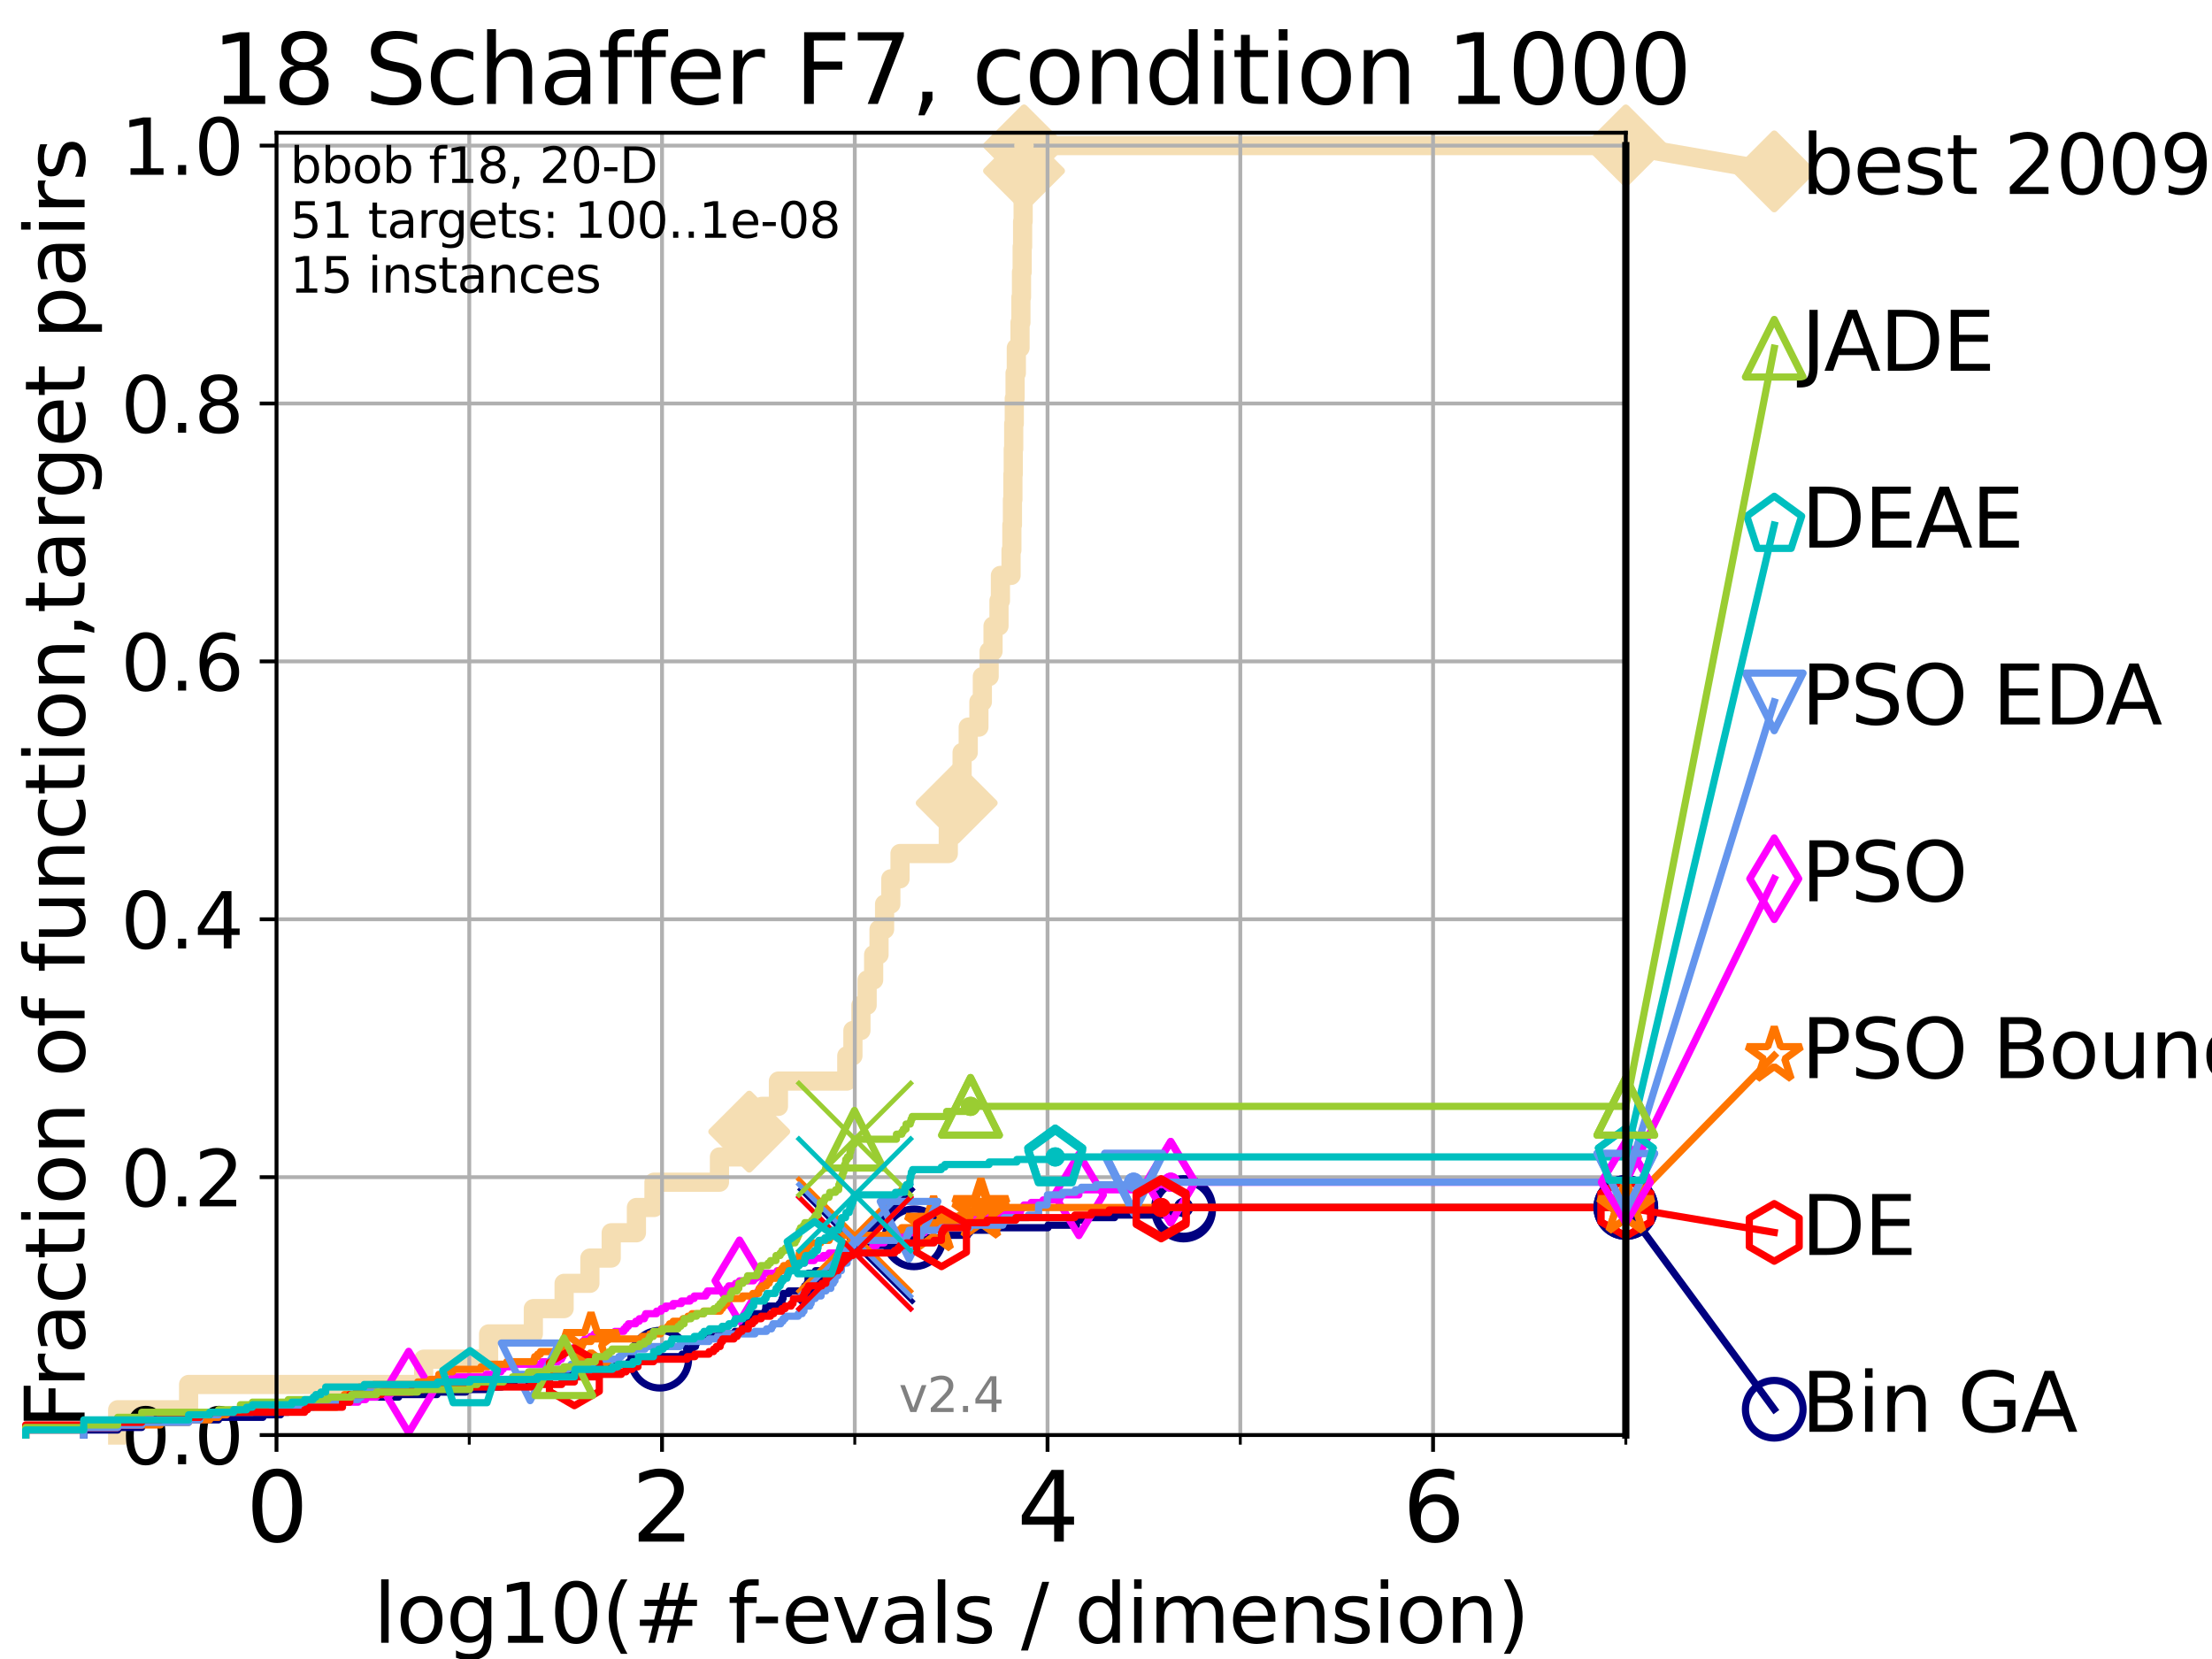 <?xml version="1.0" encoding="utf-8" standalone="no"?>
<!DOCTYPE svg PUBLIC "-//W3C//DTD SVG 1.1//EN"
  "http://www.w3.org/Graphics/SVG/1.1/DTD/svg11.dtd">
<svg height="345.6pt" version="1.1" viewBox="0 0 460.8 345.6" width="460.8pt" xmlns="http://www.w3.org/2000/svg" xmlns:xlink="http://www.w3.org/1999/xlink">
 <defs>
  <style type="text/css">*{stroke-linecap:butt;stroke-linejoin:round;}</style>
 </defs>
 <g id="figure_1">
  <g id="patch_1">
   <path d="M 0 345.6 
L 460.8 345.6 
L 460.8 0 
L 0 0 
z
" style="fill:#ffffff;"/>
  </g>
  <g id="axes_1">
   <g id="patch_2">
    <path d="M 57.6 298.944 
L 338.688 298.944 
L 338.688 27.648 
L 57.6 27.648 
z
" style="fill:#ffffff;"/>
   </g>
   <g id="line2d_1">
    <path d="M 24.516 298.944 
L 24.516 293.677 
L 39.292 293.677 
L 39.292 288.41 
L 88.256 288.41 
L 88.256 283.143 
L 101.786 283.143 
L 101.786 277.877 
L 111.105 277.877 
L 111.105 272.61 
L 117.514 272.61 
L 117.514 267.343 
L 122.886 267.343 
L 122.886 262.076 
L 127.326 262.076 
L 127.326 256.809 
L 132.577 256.809 
L 132.577 251.542 
L 136.237 251.542 
L 136.237 246.275 
L 149.876 246.275 
L 149.876 241.009 
L 156.08 241.009 
L 156.08 235.742 
L 158.7 235.742 
L 158.7 230.475 
L 162.163 230.475 
L 162.163 225.208 
L 176.403 225.208 
L 176.403 219.941 
L 177.679 219.941 
L 177.679 214.674 
L 179.349 214.674 
L 179.349 209.407 
L 180.64 209.407 
L 180.64 204.141 
L 181.997 204.141 
L 181.997 198.874 
L 183.118 198.874 
L 183.118 193.607 
L 184.276 193.607 
L 184.276 188.34 
L 185.574 188.34 
L 185.574 183.073 
L 187.49 183.073 
L 187.49 177.806 
L 197.548 177.806 
L 197.548 172.539 
L 198.508 172.539 
L 198.508 167.272 
L 199.297 167.272 
L 199.297 162.006 
L 200.424 162.006 
L 200.424 156.739 
L 201.7 156.739 
L 201.7 151.472 
L 203.923 151.472 
L 203.923 146.205 
L 204.642 146.205 
L 204.642 140.938 
L 206.054 140.938 
L 206.054 135.671 
L 206.868 135.671 
L 206.868 130.404 
L 208.108 130.404 
L 208.108 125.138 
L 208.406 125.138 
L 208.406 119.871 
L 210.619 119.871 
L 210.619 114.604 
L 210.79 114.604 
L 210.79 109.337 
L 210.909 109.337 
L 210.909 104.07 
L 211.006 104.07 
L 211.006 98.803 
L 211.08 98.803 
L 211.08 93.536 
L 211.174 93.536 
L 211.174 88.27 
L 211.292 88.27 
L 211.292 83.003 
L 211.459 83.003 
L 211.459 77.736 
L 211.721 77.736 
L 211.721 72.469 
L 212.488 72.469 
L 212.488 67.202 
L 212.671 67.202 
L 212.671 61.935 
L 212.797 61.935 
L 212.797 56.668 
L 212.937 56.668 
L 212.937 51.402 
L 213.031 51.402 
L 213.031 46.135 
L 213.137 46.135 
L 213.137 40.868 
L 213.229 40.868 
L 213.229 35.601 
L 213.325 35.601 
L 213.325 30.334 
L 338.688 30.334 
" style="fill:none;stroke:#f5deb3;stroke-linecap:square;stroke-width:4;"/>
   </g>
   <g id="line2d_2">
    <defs>
     <path d="M 0 7.778 
L 7.778 0 
L 0 -7.778 
L -7.778 0 
z
" id="m4bd1e155af" style="stroke:#f5deb3;stroke-linejoin:miter;stroke-width:1.5;"/>
    </defs>
    <g>
     <use style="fill:#f5deb3;stroke:#f5deb3;stroke-linejoin:miter;stroke-width:1.5;" x="156.08" xlink:href="#m4bd1e155af" y="235.742"/>
     <use style="fill:#f5deb3;stroke:#f5deb3;stroke-linejoin:miter;stroke-width:1.5;" x="199.297" xlink:href="#m4bd1e155af" y="167.272"/>
     <use style="fill:#f5deb3;stroke:#f5deb3;stroke-linejoin:miter;stroke-width:1.5;" x="213.325" xlink:href="#m4bd1e155af" y="35.601"/>
     <use style="fill:#f5deb3;stroke:#f5deb3;stroke-linejoin:miter;stroke-width:1.5;" x="213.325" xlink:href="#m4bd1e155af" y="30.334"/>
     <use style="fill:#f5deb3;stroke:#f5deb3;stroke-linejoin:miter;stroke-width:1.5;" x="213.325" xlink:href="#m4bd1e155af" y="30.334"/>
     <use style="fill:#f5deb3;stroke:#f5deb3;stroke-linejoin:miter;stroke-width:1.5;" x="338.688" xlink:href="#m4bd1e155af" y="30.334"/>
    </g>
   </g>
   <g id="line2d_3">
    <path style="fill:none;stroke:#f5deb3;stroke-linecap:square;stroke-width:4;"/>
    <g/>
   </g>
   <g id="line2d_4">
    <path d="M 338.688 30.334 
L 369.608 35.706 
" style="fill:none;stroke:#f5deb3;stroke-linecap:square;stroke-width:4;"/>
    <g>
     <use style="fill:#f5deb3;stroke:#f5deb3;stroke-linejoin:miter;stroke-width:1.5;" x="338.688" xlink:href="#m4bd1e155af" y="30.334"/>
     <use style="fill:#f5deb3;stroke:#f5deb3;stroke-linejoin:miter;stroke-width:1.5;" x="369.608" xlink:href="#m4bd1e155af" y="35.706"/>
    </g>
   </g>
   <g id="matplotlib.axis_1">
    <g id="xtick_1">
     <g id="line2d_5">
      <path clip-path="url(#pd09cb432b6)" d="M 57.6 298.944 
L 57.6 27.648 
" style="fill:none;stroke:#b0b0b0;stroke-linecap:square;stroke-width:0.8;"/>
     </g>
     <g id="line2d_6">
      <defs>
       <path d="M 0 0 
L 0 3.5 
" id="me7fbc351cd" style="stroke:#000000;stroke-width:0.8;"/>
      </defs>
      <g>
       <use style="stroke:#000000;stroke-width:0.8;" x="57.6" xlink:href="#me7fbc351cd" y="298.944"/>
      </g>
     </g>
     <g id="text_1">
      <!-- 0 -->
      <g transform="translate(51.237 321.141)scale(0.2 -0.2)">
       <defs>
        <path d="M 2034 4250 
Q 1547 4250 1301 3770 
Q 1056 3291 1056 2328 
Q 1056 1369 1301 889 
Q 1547 409 2034 409 
Q 2525 409 2770 889 
Q 3016 1369 3016 2328 
Q 3016 3291 2770 3770 
Q 2525 4250 2034 4250 
z
M 2034 4750 
Q 2819 4750 3233 4129 
Q 3647 3509 3647 2328 
Q 3647 1150 3233 529 
Q 2819 -91 2034 -91 
Q 1250 -91 836 529 
Q 422 1150 422 2328 
Q 422 3509 836 4129 
Q 1250 4750 2034 4750 
z
" id="DejaVuSans-30" transform="scale(0.016)"/>
       </defs>
       <use xlink:href="#DejaVuSans-30"/>
      </g>
     </g>
    </g>
    <g id="xtick_2">
     <g id="line2d_7">
      <path clip-path="url(#pd09cb432b6)" d="M 137.911 298.944 
L 137.911 27.648 
" style="fill:none;stroke:#b0b0b0;stroke-linecap:square;stroke-width:0.8;"/>
     </g>
     <g id="line2d_8">
      <g>
       <use style="stroke:#000000;stroke-width:0.8;" x="137.911" xlink:href="#me7fbc351cd" y="298.944"/>
      </g>
     </g>
     <g id="text_2">
      <!-- 2 -->
      <g transform="translate(131.548 321.141)scale(0.2 -0.2)">
       <defs>
        <path d="M 1228 531 
L 3431 531 
L 3431 0 
L 469 0 
L 469 531 
Q 828 903 1448 1529 
Q 2069 2156 2228 2338 
Q 2531 2678 2651 2914 
Q 2772 3150 2772 3378 
Q 2772 3750 2511 3984 
Q 2250 4219 1831 4219 
Q 1534 4219 1204 4116 
Q 875 4013 500 3803 
L 500 4441 
Q 881 4594 1212 4672 
Q 1544 4750 1819 4750 
Q 2544 4750 2975 4387 
Q 3406 4025 3406 3419 
Q 3406 3131 3298 2873 
Q 3191 2616 2906 2266 
Q 2828 2175 2409 1742 
Q 1991 1309 1228 531 
z
" id="DejaVuSans-32" transform="scale(0.016)"/>
       </defs>
       <use xlink:href="#DejaVuSans-32"/>
      </g>
     </g>
    </g>
    <g id="xtick_3">
     <g id="line2d_9">
      <path clip-path="url(#pd09cb432b6)" d="M 218.222 298.944 
L 218.222 27.648 
" style="fill:none;stroke:#b0b0b0;stroke-linecap:square;stroke-width:0.8;"/>
     </g>
     <g id="line2d_10">
      <g>
       <use style="stroke:#000000;stroke-width:0.8;" x="218.222" xlink:href="#me7fbc351cd" y="298.944"/>
      </g>
     </g>
     <g id="text_3">
      <!-- 4 -->
      <g transform="translate(211.859 321.141)scale(0.2 -0.2)">
       <defs>
        <path d="M 2419 4116 
L 825 1625 
L 2419 1625 
L 2419 4116 
z
M 2253 4666 
L 3047 4666 
L 3047 1625 
L 3713 1625 
L 3713 1100 
L 3047 1100 
L 3047 0 
L 2419 0 
L 2419 1100 
L 313 1100 
L 313 1709 
L 2253 4666 
z
" id="DejaVuSans-34" transform="scale(0.016)"/>
       </defs>
       <use xlink:href="#DejaVuSans-34"/>
      </g>
     </g>
    </g>
    <g id="xtick_4">
     <g id="line2d_11">
      <path clip-path="url(#pd09cb432b6)" d="M 298.533 298.944 
L 298.533 27.648 
" style="fill:none;stroke:#b0b0b0;stroke-linecap:square;stroke-width:0.8;"/>
     </g>
     <g id="line2d_12">
      <g>
       <use style="stroke:#000000;stroke-width:0.8;" x="298.533" xlink:href="#me7fbc351cd" y="298.944"/>
      </g>
     </g>
     <g id="text_4">
      <!-- 6 -->
      <g transform="translate(292.17 321.141)scale(0.2 -0.2)">
       <defs>
        <path d="M 2113 2584 
Q 1688 2584 1439 2293 
Q 1191 2003 1191 1497 
Q 1191 994 1439 701 
Q 1688 409 2113 409 
Q 2538 409 2786 701 
Q 3034 994 3034 1497 
Q 3034 2003 2786 2293 
Q 2538 2584 2113 2584 
z
M 3366 4563 
L 3366 3988 
Q 3128 4100 2886 4159 
Q 2644 4219 2406 4219 
Q 1781 4219 1451 3797 
Q 1122 3375 1075 2522 
Q 1259 2794 1537 2939 
Q 1816 3084 2150 3084 
Q 2853 3084 3261 2657 
Q 3669 2231 3669 1497 
Q 3669 778 3244 343 
Q 2819 -91 2113 -91 
Q 1303 -91 875 529 
Q 447 1150 447 2328 
Q 447 3434 972 4092 
Q 1497 4750 2381 4750 
Q 2619 4750 2861 4703 
Q 3103 4656 3366 4563 
z
" id="DejaVuSans-36" transform="scale(0.016)"/>
       </defs>
       <use xlink:href="#DejaVuSans-36"/>
      </g>
     </g>
    </g>
    <g id="xtick_5">
     <g id="line2d_13">
      <path clip-path="url(#pd09cb432b6)" d="M 97.755 298.944 
L 97.755 27.648 
" style="fill:none;stroke:#b0b0b0;stroke-linecap:square;stroke-width:0.8;"/>
     </g>
     <g id="line2d_14">
      <defs>
       <path d="M 0 0 
L 0 2 
" id="mc7d643e138" style="stroke:#000000;stroke-width:0.6;"/>
      </defs>
      <g>
       <use style="stroke:#000000;stroke-width:0.6;" x="97.755" xlink:href="#mc7d643e138" y="298.944"/>
      </g>
     </g>
    </g>
    <g id="xtick_6">
     <g id="line2d_15">
      <path clip-path="url(#pd09cb432b6)" d="M 178.066 298.944 
L 178.066 27.648 
" style="fill:none;stroke:#b0b0b0;stroke-linecap:square;stroke-width:0.8;"/>
     </g>
     <g id="line2d_16">
      <g>
       <use style="stroke:#000000;stroke-width:0.6;" x="178.066" xlink:href="#mc7d643e138" y="298.944"/>
      </g>
     </g>
    </g>
    <g id="xtick_7">
     <g id="line2d_17">
      <path clip-path="url(#pd09cb432b6)" d="M 258.377 298.944 
L 258.377 27.648 
" style="fill:none;stroke:#b0b0b0;stroke-linecap:square;stroke-width:0.8;"/>
     </g>
     <g id="line2d_18">
      <g>
       <use style="stroke:#000000;stroke-width:0.6;" x="258.377" xlink:href="#mc7d643e138" y="298.944"/>
      </g>
     </g>
    </g>
    <g id="xtick_8">
     <g id="line2d_19">
      <path clip-path="url(#pd09cb432b6)" d="M 338.688 298.944 
L 338.688 27.648 
" style="fill:none;stroke:#b0b0b0;stroke-linecap:square;stroke-width:0.8;"/>
     </g>
     <g id="line2d_20">
      <g>
       <use style="stroke:#000000;stroke-width:0.6;" x="338.688" xlink:href="#mc7d643e138" y="298.944"/>
      </g>
     </g>
    </g>
    <g id="text_5">
     <!-- log10(# f-evals / dimension) -->
     <g transform="translate(77.764 342.218)scale(0.17 -0.17)">
      <defs>
       <path d="M 603 4863 
L 1178 4863 
L 1178 0 
L 603 0 
L 603 4863 
z
" id="DejaVuSans-6c" transform="scale(0.016)"/>
       <path d="M 1959 3097 
Q 1497 3097 1228 2736 
Q 959 2375 959 1747 
Q 959 1119 1226 758 
Q 1494 397 1959 397 
Q 2419 397 2687 759 
Q 2956 1122 2956 1747 
Q 2956 2369 2687 2733 
Q 2419 3097 1959 3097 
z
M 1959 3584 
Q 2709 3584 3137 3096 
Q 3566 2609 3566 1747 
Q 3566 888 3137 398 
Q 2709 -91 1959 -91 
Q 1206 -91 779 398 
Q 353 888 353 1747 
Q 353 2609 779 3096 
Q 1206 3584 1959 3584 
z
" id="DejaVuSans-6f" transform="scale(0.016)"/>
       <path d="M 2906 1791 
Q 2906 2416 2648 2759 
Q 2391 3103 1925 3103 
Q 1463 3103 1205 2759 
Q 947 2416 947 1791 
Q 947 1169 1205 825 
Q 1463 481 1925 481 
Q 2391 481 2648 825 
Q 2906 1169 2906 1791 
z
M 3481 434 
Q 3481 -459 3084 -895 
Q 2688 -1331 1869 -1331 
Q 1566 -1331 1297 -1286 
Q 1028 -1241 775 -1147 
L 775 -588 
Q 1028 -725 1275 -790 
Q 1522 -856 1778 -856 
Q 2344 -856 2625 -561 
Q 2906 -266 2906 331 
L 2906 616 
Q 2728 306 2450 153 
Q 2172 0 1784 0 
Q 1141 0 747 490 
Q 353 981 353 1791 
Q 353 2603 747 3093 
Q 1141 3584 1784 3584 
Q 2172 3584 2450 3431 
Q 2728 3278 2906 2969 
L 2906 3500 
L 3481 3500 
L 3481 434 
z
" id="DejaVuSans-67" transform="scale(0.016)"/>
       <path d="M 794 531 
L 1825 531 
L 1825 4091 
L 703 3866 
L 703 4441 
L 1819 4666 
L 2450 4666 
L 2450 531 
L 3481 531 
L 3481 0 
L 794 0 
L 794 531 
z
" id="DejaVuSans-31" transform="scale(0.016)"/>
       <path d="M 1984 4856 
Q 1566 4138 1362 3434 
Q 1159 2731 1159 2009 
Q 1159 1288 1364 580 
Q 1569 -128 1984 -844 
L 1484 -844 
Q 1016 -109 783 600 
Q 550 1309 550 2009 
Q 550 2706 781 3412 
Q 1013 4119 1484 4856 
L 1984 4856 
z
" id="DejaVuSans-28" transform="scale(0.016)"/>
       <path d="M 3272 2816 
L 2363 2816 
L 2100 1772 
L 3016 1772 
L 3272 2816 
z
M 2803 4594 
L 2478 3297 
L 3391 3297 
L 3719 4594 
L 4219 4594 
L 3897 3297 
L 4872 3297 
L 4872 2816 
L 3775 2816 
L 3519 1772 
L 4513 1772 
L 4513 1294 
L 3397 1294 
L 3072 0 
L 2572 0 
L 2894 1294 
L 1978 1294 
L 1656 0 
L 1153 0 
L 1478 1294 
L 494 1294 
L 494 1772 
L 1594 1772 
L 1856 2816 
L 850 2816 
L 850 3297 
L 1978 3297 
L 2297 4594 
L 2803 4594 
z
" id="DejaVuSans-23" transform="scale(0.016)"/>
       <path id="DejaVuSans-20" transform="scale(0.016)"/>
       <path d="M 2375 4863 
L 2375 4384 
L 1825 4384 
Q 1516 4384 1395 4259 
Q 1275 4134 1275 3809 
L 1275 3500 
L 2222 3500 
L 2222 3053 
L 1275 3053 
L 1275 0 
L 697 0 
L 697 3053 
L 147 3053 
L 147 3500 
L 697 3500 
L 697 3744 
Q 697 4328 969 4595 
Q 1241 4863 1831 4863 
L 2375 4863 
z
" id="DejaVuSans-66" transform="scale(0.016)"/>
       <path d="M 313 2009 
L 1997 2009 
L 1997 1497 
L 313 1497 
L 313 2009 
z
" id="DejaVuSans-2d" transform="scale(0.016)"/>
       <path d="M 3597 1894 
L 3597 1613 
L 953 1613 
Q 991 1019 1311 708 
Q 1631 397 2203 397 
Q 2534 397 2845 478 
Q 3156 559 3463 722 
L 3463 178 
Q 3153 47 2828 -22 
Q 2503 -91 2169 -91 
Q 1331 -91 842 396 
Q 353 884 353 1716 
Q 353 2575 817 3079 
Q 1281 3584 2069 3584 
Q 2775 3584 3186 3129 
Q 3597 2675 3597 1894 
z
M 3022 2063 
Q 3016 2534 2758 2815 
Q 2500 3097 2075 3097 
Q 1594 3097 1305 2825 
Q 1016 2553 972 2059 
L 3022 2063 
z
" id="DejaVuSans-65" transform="scale(0.016)"/>
       <path d="M 191 3500 
L 800 3500 
L 1894 563 
L 2988 3500 
L 3597 3500 
L 2284 0 
L 1503 0 
L 191 3500 
z
" id="DejaVuSans-76" transform="scale(0.016)"/>
       <path d="M 2194 1759 
Q 1497 1759 1228 1600 
Q 959 1441 959 1056 
Q 959 750 1161 570 
Q 1363 391 1709 391 
Q 2188 391 2477 730 
Q 2766 1069 2766 1631 
L 2766 1759 
L 2194 1759 
z
M 3341 1997 
L 3341 0 
L 2766 0 
L 2766 531 
Q 2569 213 2275 61 
Q 1981 -91 1556 -91 
Q 1019 -91 701 211 
Q 384 513 384 1019 
Q 384 1609 779 1909 
Q 1175 2209 1959 2209 
L 2766 2209 
L 2766 2266 
Q 2766 2663 2505 2880 
Q 2244 3097 1772 3097 
Q 1472 3097 1187 3025 
Q 903 2953 641 2809 
L 641 3341 
Q 956 3463 1253 3523 
Q 1550 3584 1831 3584 
Q 2591 3584 2966 3190 
Q 3341 2797 3341 1997 
z
" id="DejaVuSans-61" transform="scale(0.016)"/>
       <path d="M 2834 3397 
L 2834 2853 
Q 2591 2978 2328 3040 
Q 2066 3103 1784 3103 
Q 1356 3103 1142 2972 
Q 928 2841 928 2578 
Q 928 2378 1081 2264 
Q 1234 2150 1697 2047 
L 1894 2003 
Q 2506 1872 2764 1633 
Q 3022 1394 3022 966 
Q 3022 478 2636 193 
Q 2250 -91 1575 -91 
Q 1294 -91 989 -36 
Q 684 19 347 128 
L 347 722 
Q 666 556 975 473 
Q 1284 391 1588 391 
Q 1994 391 2212 530 
Q 2431 669 2431 922 
Q 2431 1156 2273 1281 
Q 2116 1406 1581 1522 
L 1381 1569 
Q 847 1681 609 1914 
Q 372 2147 372 2553 
Q 372 3047 722 3315 
Q 1072 3584 1716 3584 
Q 2034 3584 2315 3537 
Q 2597 3491 2834 3397 
z
" id="DejaVuSans-73" transform="scale(0.016)"/>
       <path d="M 1625 4666 
L 2156 4666 
L 531 -594 
L 0 -594 
L 1625 4666 
z
" id="DejaVuSans-2f" transform="scale(0.016)"/>
       <path d="M 2906 2969 
L 2906 4863 
L 3481 4863 
L 3481 0 
L 2906 0 
L 2906 525 
Q 2725 213 2448 61 
Q 2172 -91 1784 -91 
Q 1150 -91 751 415 
Q 353 922 353 1747 
Q 353 2572 751 3078 
Q 1150 3584 1784 3584 
Q 2172 3584 2448 3432 
Q 2725 3281 2906 2969 
z
M 947 1747 
Q 947 1113 1208 752 
Q 1469 391 1925 391 
Q 2381 391 2643 752 
Q 2906 1113 2906 1747 
Q 2906 2381 2643 2742 
Q 2381 3103 1925 3103 
Q 1469 3103 1208 2742 
Q 947 2381 947 1747 
z
" id="DejaVuSans-64" transform="scale(0.016)"/>
       <path d="M 603 3500 
L 1178 3500 
L 1178 0 
L 603 0 
L 603 3500 
z
M 603 4863 
L 1178 4863 
L 1178 4134 
L 603 4134 
L 603 4863 
z
" id="DejaVuSans-69" transform="scale(0.016)"/>
       <path d="M 3328 2828 
Q 3544 3216 3844 3400 
Q 4144 3584 4550 3584 
Q 5097 3584 5394 3201 
Q 5691 2819 5691 2113 
L 5691 0 
L 5113 0 
L 5113 2094 
Q 5113 2597 4934 2840 
Q 4756 3084 4391 3084 
Q 3944 3084 3684 2787 
Q 3425 2491 3425 1978 
L 3425 0 
L 2847 0 
L 2847 2094 
Q 2847 2600 2669 2842 
Q 2491 3084 2119 3084 
Q 1678 3084 1418 2786 
Q 1159 2488 1159 1978 
L 1159 0 
L 581 0 
L 581 3500 
L 1159 3500 
L 1159 2956 
Q 1356 3278 1631 3431 
Q 1906 3584 2284 3584 
Q 2666 3584 2933 3390 
Q 3200 3197 3328 2828 
z
" id="DejaVuSans-6d" transform="scale(0.016)"/>
       <path d="M 3513 2113 
L 3513 0 
L 2938 0 
L 2938 2094 
Q 2938 2591 2744 2837 
Q 2550 3084 2163 3084 
Q 1697 3084 1428 2787 
Q 1159 2491 1159 1978 
L 1159 0 
L 581 0 
L 581 3500 
L 1159 3500 
L 1159 2956 
Q 1366 3272 1645 3428 
Q 1925 3584 2291 3584 
Q 2894 3584 3203 3211 
Q 3513 2838 3513 2113 
z
" id="DejaVuSans-6e" transform="scale(0.016)"/>
       <path d="M 513 4856 
L 1013 4856 
Q 1481 4119 1714 3412 
Q 1947 2706 1947 2009 
Q 1947 1309 1714 600 
Q 1481 -109 1013 -844 
L 513 -844 
Q 928 -128 1133 580 
Q 1338 1288 1338 2009 
Q 1338 2731 1133 3434 
Q 928 4138 513 4856 
z
" id="DejaVuSans-29" transform="scale(0.016)"/>
      </defs>
      <use xlink:href="#DejaVuSans-6c"/>
      <use x="27.783" xlink:href="#DejaVuSans-6f"/>
      <use x="88.965" xlink:href="#DejaVuSans-67"/>
      <use x="152.441" xlink:href="#DejaVuSans-31"/>
      <use x="216.064" xlink:href="#DejaVuSans-30"/>
      <use x="279.688" xlink:href="#DejaVuSans-28"/>
      <use x="318.701" xlink:href="#DejaVuSans-23"/>
      <use x="402.49" xlink:href="#DejaVuSans-20"/>
      <use x="434.277" xlink:href="#DejaVuSans-66"/>
      <use x="463.982" xlink:href="#DejaVuSans-2d"/>
      <use x="500.066" xlink:href="#DejaVuSans-65"/>
      <use x="561.59" xlink:href="#DejaVuSans-76"/>
      <use x="620.77" xlink:href="#DejaVuSans-61"/>
      <use x="682.049" xlink:href="#DejaVuSans-6c"/>
      <use x="709.832" xlink:href="#DejaVuSans-73"/>
      <use x="761.932" xlink:href="#DejaVuSans-20"/>
      <use x="793.719" xlink:href="#DejaVuSans-2f"/>
      <use x="827.41" xlink:href="#DejaVuSans-20"/>
      <use x="859.197" xlink:href="#DejaVuSans-64"/>
      <use x="922.674" xlink:href="#DejaVuSans-69"/>
      <use x="950.457" xlink:href="#DejaVuSans-6d"/>
      <use x="1047.869" xlink:href="#DejaVuSans-65"/>
      <use x="1109.393" xlink:href="#DejaVuSans-6e"/>
      <use x="1172.771" xlink:href="#DejaVuSans-73"/>
      <use x="1224.871" xlink:href="#DejaVuSans-69"/>
      <use x="1252.654" xlink:href="#DejaVuSans-6f"/>
      <use x="1313.836" xlink:href="#DejaVuSans-6e"/>
      <use x="1377.215" xlink:href="#DejaVuSans-29"/>
     </g>
    </g>
   </g>
   <g id="matplotlib.axis_2">
    <g id="ytick_1">
     <g id="line2d_21">
      <path clip-path="url(#pd09cb432b6)" d="M 57.6 298.944 
L 338.688 298.944 
" style="fill:none;stroke:#b0b0b0;stroke-linecap:square;stroke-width:0.8;"/>
     </g>
     <g id="line2d_22">
      <defs>
       <path d="M 0 0 
L -3.5 0 
" id="m31103d4392" style="stroke:#000000;stroke-width:0.8;"/>
      </defs>
      <g>
       <use style="stroke:#000000;stroke-width:0.8;" x="57.6" xlink:href="#m31103d4392" y="298.944"/>
      </g>
     </g>
     <g id="text_6">
      <!-- 0.0 -->
      <g transform="translate(25.155 305.023)scale(0.16 -0.16)">
       <defs>
        <path d="M 684 794 
L 1344 794 
L 1344 0 
L 684 0 
L 684 794 
z
" id="DejaVuSans-2e" transform="scale(0.016)"/>
       </defs>
       <use xlink:href="#DejaVuSans-30"/>
       <use x="63.623" xlink:href="#DejaVuSans-2e"/>
       <use x="95.41" xlink:href="#DejaVuSans-30"/>
      </g>
     </g>
    </g>
    <g id="ytick_2">
     <g id="line2d_23">
      <path clip-path="url(#pd09cb432b6)" d="M 57.6 245.222 
L 338.688 245.222 
" style="fill:none;stroke:#b0b0b0;stroke-linecap:square;stroke-width:0.8;"/>
     </g>
     <g id="line2d_24">
      <g>
       <use style="stroke:#000000;stroke-width:0.8;" x="57.6" xlink:href="#m31103d4392" y="245.222"/>
      </g>
     </g>
     <g id="text_7">
      <!-- 0.2 -->
      <g transform="translate(25.155 251.301)scale(0.16 -0.16)">
       <use xlink:href="#DejaVuSans-30"/>
       <use x="63.623" xlink:href="#DejaVuSans-2e"/>
       <use x="95.41" xlink:href="#DejaVuSans-32"/>
      </g>
     </g>
    </g>
    <g id="ytick_3">
     <g id="line2d_25">
      <path clip-path="url(#pd09cb432b6)" d="M 57.6 191.5 
L 338.688 191.5 
" style="fill:none;stroke:#b0b0b0;stroke-linecap:square;stroke-width:0.8;"/>
     </g>
     <g id="line2d_26">
      <g>
       <use style="stroke:#000000;stroke-width:0.8;" x="57.6" xlink:href="#m31103d4392" y="191.5"/>
      </g>
     </g>
     <g id="text_8">
      <!-- 0.4 -->
      <g transform="translate(25.155 197.579)scale(0.16 -0.16)">
       <use xlink:href="#DejaVuSans-30"/>
       <use x="63.623" xlink:href="#DejaVuSans-2e"/>
       <use x="95.41" xlink:href="#DejaVuSans-34"/>
      </g>
     </g>
    </g>
    <g id="ytick_4">
     <g id="line2d_27">
      <path clip-path="url(#pd09cb432b6)" d="M 57.6 137.778 
L 338.688 137.778 
" style="fill:none;stroke:#b0b0b0;stroke-linecap:square;stroke-width:0.8;"/>
     </g>
     <g id="line2d_28">
      <g>
       <use style="stroke:#000000;stroke-width:0.8;" x="57.6" xlink:href="#m31103d4392" y="137.778"/>
      </g>
     </g>
     <g id="text_9">
      <!-- 0.6 -->
      <g transform="translate(25.155 143.857)scale(0.16 -0.16)">
       <use xlink:href="#DejaVuSans-30"/>
       <use x="63.623" xlink:href="#DejaVuSans-2e"/>
       <use x="95.41" xlink:href="#DejaVuSans-36"/>
      </g>
     </g>
    </g>
    <g id="ytick_5">
     <g id="line2d_29">
      <path clip-path="url(#pd09cb432b6)" d="M 57.6 84.056 
L 338.688 84.056 
" style="fill:none;stroke:#b0b0b0;stroke-linecap:square;stroke-width:0.8;"/>
     </g>
     <g id="line2d_30">
      <g>
       <use style="stroke:#000000;stroke-width:0.8;" x="57.6" xlink:href="#m31103d4392" y="84.056"/>
      </g>
     </g>
     <g id="text_10">
      <!-- 0.8 -->
      <g transform="translate(25.155 90.135)scale(0.16 -0.16)">
       <defs>
        <path d="M 2034 2216 
Q 1584 2216 1326 1975 
Q 1069 1734 1069 1313 
Q 1069 891 1326 650 
Q 1584 409 2034 409 
Q 2484 409 2743 651 
Q 3003 894 3003 1313 
Q 3003 1734 2745 1975 
Q 2488 2216 2034 2216 
z
M 1403 2484 
Q 997 2584 770 2862 
Q 544 3141 544 3541 
Q 544 4100 942 4425 
Q 1341 4750 2034 4750 
Q 2731 4750 3128 4425 
Q 3525 4100 3525 3541 
Q 3525 3141 3298 2862 
Q 3072 2584 2669 2484 
Q 3125 2378 3379 2068 
Q 3634 1759 3634 1313 
Q 3634 634 3220 271 
Q 2806 -91 2034 -91 
Q 1263 -91 848 271 
Q 434 634 434 1313 
Q 434 1759 690 2068 
Q 947 2378 1403 2484 
z
M 1172 3481 
Q 1172 3119 1398 2916 
Q 1625 2713 2034 2713 
Q 2441 2713 2670 2916 
Q 2900 3119 2900 3481 
Q 2900 3844 2670 4047 
Q 2441 4250 2034 4250 
Q 1625 4250 1398 4047 
Q 1172 3844 1172 3481 
z
" id="DejaVuSans-38" transform="scale(0.016)"/>
       </defs>
       <use xlink:href="#DejaVuSans-30"/>
       <use x="63.623" xlink:href="#DejaVuSans-2e"/>
       <use x="95.41" xlink:href="#DejaVuSans-38"/>
      </g>
     </g>
    </g>
    <g id="ytick_6">
     <g id="line2d_31">
      <path clip-path="url(#pd09cb432b6)" d="M 57.6 30.334 
L 338.688 30.334 
" style="fill:none;stroke:#b0b0b0;stroke-linecap:square;stroke-width:0.8;"/>
     </g>
     <g id="line2d_32">
      <g>
       <use style="stroke:#000000;stroke-width:0.8;" x="57.6" xlink:href="#m31103d4392" y="30.334"/>
      </g>
     </g>
     <g id="text_11">
      <!-- 1.0 -->
      <g transform="translate(25.155 36.413)scale(0.16 -0.16)">
       <use xlink:href="#DejaVuSans-31"/>
       <use x="63.623" xlink:href="#DejaVuSans-2e"/>
       <use x="95.41" xlink:href="#DejaVuSans-30"/>
      </g>
     </g>
    </g>
    <g id="text_12">
     <!-- Fraction of function,target pairs -->
     <g transform="translate(17.62 297.681)rotate(-90)scale(0.17 -0.17)">
      <defs>
       <path d="M 628 4666 
L 3309 4666 
L 3309 4134 
L 1259 4134 
L 1259 2759 
L 3109 2759 
L 3109 2228 
L 1259 2228 
L 1259 0 
L 628 0 
L 628 4666 
z
" id="DejaVuSans-46" transform="scale(0.016)"/>
       <path d="M 2631 2963 
Q 2534 3019 2420 3045 
Q 2306 3072 2169 3072 
Q 1681 3072 1420 2755 
Q 1159 2438 1159 1844 
L 1159 0 
L 581 0 
L 581 3500 
L 1159 3500 
L 1159 2956 
Q 1341 3275 1631 3429 
Q 1922 3584 2338 3584 
Q 2397 3584 2469 3576 
Q 2541 3569 2628 3553 
L 2631 2963 
z
" id="DejaVuSans-72" transform="scale(0.016)"/>
       <path d="M 3122 3366 
L 3122 2828 
Q 2878 2963 2633 3030 
Q 2388 3097 2138 3097 
Q 1578 3097 1268 2742 
Q 959 2388 959 1747 
Q 959 1106 1268 751 
Q 1578 397 2138 397 
Q 2388 397 2633 464 
Q 2878 531 3122 666 
L 3122 134 
Q 2881 22 2623 -34 
Q 2366 -91 2075 -91 
Q 1284 -91 818 406 
Q 353 903 353 1747 
Q 353 2603 823 3093 
Q 1294 3584 2113 3584 
Q 2378 3584 2631 3529 
Q 2884 3475 3122 3366 
z
" id="DejaVuSans-63" transform="scale(0.016)"/>
       <path d="M 1172 4494 
L 1172 3500 
L 2356 3500 
L 2356 3053 
L 1172 3053 
L 1172 1153 
Q 1172 725 1289 603 
Q 1406 481 1766 481 
L 2356 481 
L 2356 0 
L 1766 0 
Q 1100 0 847 248 
Q 594 497 594 1153 
L 594 3053 
L 172 3053 
L 172 3500 
L 594 3500 
L 594 4494 
L 1172 4494 
z
" id="DejaVuSans-74" transform="scale(0.016)"/>
       <path d="M 544 1381 
L 544 3500 
L 1119 3500 
L 1119 1403 
Q 1119 906 1312 657 
Q 1506 409 1894 409 
Q 2359 409 2629 706 
Q 2900 1003 2900 1516 
L 2900 3500 
L 3475 3500 
L 3475 0 
L 2900 0 
L 2900 538 
Q 2691 219 2414 64 
Q 2138 -91 1772 -91 
Q 1169 -91 856 284 
Q 544 659 544 1381 
z
M 1991 3584 
L 1991 3584 
z
" id="DejaVuSans-75" transform="scale(0.016)"/>
       <path d="M 750 794 
L 1409 794 
L 1409 256 
L 897 -744 
L 494 -744 
L 750 256 
L 750 794 
z
" id="DejaVuSans-2c" transform="scale(0.016)"/>
       <path d="M 1159 525 
L 1159 -1331 
L 581 -1331 
L 581 3500 
L 1159 3500 
L 1159 2969 
Q 1341 3281 1617 3432 
Q 1894 3584 2278 3584 
Q 2916 3584 3314 3078 
Q 3713 2572 3713 1747 
Q 3713 922 3314 415 
Q 2916 -91 2278 -91 
Q 1894 -91 1617 61 
Q 1341 213 1159 525 
z
M 3116 1747 
Q 3116 2381 2855 2742 
Q 2594 3103 2138 3103 
Q 1681 3103 1420 2742 
Q 1159 2381 1159 1747 
Q 1159 1113 1420 752 
Q 1681 391 2138 391 
Q 2594 391 2855 752 
Q 3116 1113 3116 1747 
z
" id="DejaVuSans-70" transform="scale(0.016)"/>
      </defs>
      <use xlink:href="#DejaVuSans-46"/>
      <use x="50.27" xlink:href="#DejaVuSans-72"/>
      <use x="91.383" xlink:href="#DejaVuSans-61"/>
      <use x="152.662" xlink:href="#DejaVuSans-63"/>
      <use x="207.643" xlink:href="#DejaVuSans-74"/>
      <use x="246.852" xlink:href="#DejaVuSans-69"/>
      <use x="274.635" xlink:href="#DejaVuSans-6f"/>
      <use x="335.816" xlink:href="#DejaVuSans-6e"/>
      <use x="399.195" xlink:href="#DejaVuSans-20"/>
      <use x="430.982" xlink:href="#DejaVuSans-6f"/>
      <use x="492.164" xlink:href="#DejaVuSans-66"/>
      <use x="527.369" xlink:href="#DejaVuSans-20"/>
      <use x="559.156" xlink:href="#DejaVuSans-66"/>
      <use x="594.361" xlink:href="#DejaVuSans-75"/>
      <use x="657.74" xlink:href="#DejaVuSans-6e"/>
      <use x="721.119" xlink:href="#DejaVuSans-63"/>
      <use x="776.1" xlink:href="#DejaVuSans-74"/>
      <use x="815.309" xlink:href="#DejaVuSans-69"/>
      <use x="843.092" xlink:href="#DejaVuSans-6f"/>
      <use x="904.273" xlink:href="#DejaVuSans-6e"/>
      <use x="967.652" xlink:href="#DejaVuSans-2c"/>
      <use x="999.439" xlink:href="#DejaVuSans-74"/>
      <use x="1038.648" xlink:href="#DejaVuSans-61"/>
      <use x="1099.928" xlink:href="#DejaVuSans-72"/>
      <use x="1139.291" xlink:href="#DejaVuSans-67"/>
      <use x="1202.768" xlink:href="#DejaVuSans-65"/>
      <use x="1264.291" xlink:href="#DejaVuSans-74"/>
      <use x="1303.5" xlink:href="#DejaVuSans-20"/>
      <use x="1335.287" xlink:href="#DejaVuSans-70"/>
      <use x="1398.764" xlink:href="#DejaVuSans-61"/>
      <use x="1460.043" xlink:href="#DejaVuSans-69"/>
      <use x="1487.826" xlink:href="#DejaVuSans-72"/>
      <use x="1528.939" xlink:href="#DejaVuSans-73"/>
     </g>
    </g>
   </g>
   <g id="line2d_33">
    <defs>
     <path d="M 0 1.5 
C 0.398 1.5 0.779 1.342 1.061 1.061 
C 1.342 0.779 1.5 0.398 1.5 0 
C 1.5 -0.398 1.342 -0.779 1.061 -1.061 
C 0.779 -1.342 0.398 -1.5 0 -1.5 
C -0.398 -1.5 -0.779 -1.342 -1.061 -1.061 
C -1.342 -0.779 -1.5 -0.398 -1.5 0 
C -1.5 0.398 -1.342 0.779 -1.061 1.061 
C -0.779 1.342 -0.398 1.5 0 1.5 
z
" id="me88fddc5e8" style="stroke:#f5deb3;"/>
    </defs>
    <g>
     <use style="fill:#f5deb3;stroke:#f5deb3;" x="213.325" xlink:href="#me88fddc5e8" y="30.334"/>
     <use style="fill:#f5deb3;stroke:#f5deb3;" x="213.325" xlink:href="#me88fddc5e8" y="30.334"/>
    </g>
   </g>
   <g id="line2d_34">
    <defs>
     <path d="M 0 1.5 
C 0.398 1.5 0.779 1.342 1.061 1.061 
C 1.342 0.779 1.5 0.398 1.5 0 
C 1.5 -0.398 1.342 -0.779 1.061 -1.061 
C 0.779 -1.342 0.398 -1.5 0 -1.5 
C -0.398 -1.5 -0.779 -1.342 -1.061 -1.061 
C -1.342 -0.779 -1.5 -0.398 -1.5 0 
C -1.5 0.398 -1.342 0.779 -1.061 1.061 
C -0.779 1.342 -0.398 1.5 0 1.5 
z
" id="mb918c10930" style="stroke:#000080;"/>
    </defs>
    <g>
     <use style="fill:#000080;stroke:#000080;" x="246.568" xlink:href="#mb918c10930" y="251.542"/>
     <use style="fill:#000080;stroke:#000080;" x="246.568" xlink:href="#mb918c10930" y="251.542"/>
    </g>
   </g>
   <g id="line2d_35">
    <path d="M 17.445 298.944 
L 17.445 297.891 
L 24.516 297.891 
L 24.516 297.364 
L 29.533 297.364 
L 29.533 296.311 
L 33.424 296.311 
L 33.424 295.784 
L 45.512 295.784 
L 45.512 295.257 
L 54.766 295.257 
L 54.766 294.731 
L 58.451 294.731 
L 58.451 294.204 
L 60.037 294.204 
L 60.037 293.15 
L 60.78 293.15 
L 60.78 292.624 
L 62.834 292.624 
L 62.834 292.097 
L 66.854 292.097 
L 66.854 291.57 
L 72.868 291.57 
L 72.868 291.044 
L 83.037 291.044 
L 83.037 290.517 
L 91.03 290.517 
L 91.03 289.99 
L 97.044 289.99 
L 97.044 289.464 
L 101.786 289.464 
L 101.786 288.937 
L 104.533 288.937 
L 104.533 288.41 
L 109.222 288.41 
L 109.222 287.884 
L 109.491 287.884 
L 109.491 286.83 
L 112.319 286.83 
L 112.319 286.304 
L 117.958 286.304 
L 117.958 285.777 
L 120.806 285.777 
L 120.806 285.25 
L 123.434 285.25 
L 123.434 284.723 
L 128.501 284.723 
L 128.501 284.197 
L 130.992 284.197 
L 130.992 283.67 
L 132.024 283.67 
L 132.024 283.143 
L 137.442 283.143 
L 137.442 282.617 
L 142.093 282.617 
L 142.093 282.09 
L 143.073 282.09 
L 143.073 281.563 
L 143.502 281.563 
L 143.502 281.037 
L 144.234 281.037 
L 144.234 280.51 
L 144.883 280.51 
L 144.883 279.983 
L 145.051 279.983 
L 145.051 279.457 
L 145.31 279.457 
L 145.31 278.93 
L 147.149 278.93 
L 147.149 278.403 
L 149.854 278.403 
L 149.854 277.877 
L 153.117 277.877 
L 153.117 277.35 
L 154.685 277.35 
L 154.725 276.296 
L 155.313 276.296 
L 155.313 275.77 
L 155.616 275.77 
L 155.616 275.243 
L 156.44 275.243 
L 156.44 274.716 
L 156.8 274.716 
L 156.8 274.19 
L 157.119 274.19 
L 157.119 273.663 
L 159.322 273.663 
L 159.322 273.136 
L 159.479 273.136 
L 159.55 272.083 
L 162.355 272.083 
L 162.355 271.556 
L 162.741 271.556 
L 162.741 271.03 
L 162.94 271.03 
L 162.94 270.503 
L 163.13 270.503 
L 163.16 269.45 
L 164.349 269.45 
L 164.349 268.923 
L 167.358 268.923 
L 167.358 268.396 
L 167.642 268.396 
L 167.642 267.87 
L 168.105 267.87 
L 168.105 267.343 
L 168.308 267.343 
L 168.369 265.236 
L 169.884 265.236 
L 169.884 264.709 
L 172.838 264.709 
L 172.838 264.183 
L 173.504 264.183 
L 173.504 263.656 
L 175.16 263.656 
L 175.16 263.129 
L 175.383 263.129 
L 175.383 262.603 
L 175.79 262.603 
L 175.79 262.076 
L 175.998 262.076 
L 176.083 261.023 
L 176.202 261.023 
L 176.285 259.969 
L 178.235 259.969 
L 178.235 259.443 
L 188.427 259.443 
L 188.427 258.916 
L 189.633 258.916 
L 189.633 258.389 
L 190.401 258.389 
L 190.401 257.862 
L 196.814 257.862 
L 196.814 257.336 
L 201.571 257.336 
L 201.571 256.809 
L 201.998 256.809 
L 201.998 256.282 
L 206.427 256.282 
L 206.427 255.756 
L 218.321 255.756 
L 218.321 255.229 
L 224.253 255.229 
L 224.253 254.176 
L 226.602 254.176 
L 226.602 253.649 
L 232.194 253.649 
L 232.194 253.122 
L 242.223 253.122 
L 242.223 252.596 
L 245.855 252.596 
L 245.855 252.069 
L 246.568 252.069 
L 246.568 251.542 
L 338.688 251.542 
L 338.688 251.542 
" style="fill:none;stroke:#000080;stroke-linecap:square;stroke-width:1.5;"/>
   </g>
   <g id="line2d_36">
    <defs>
     <path d="M 0 6 
C 1.591 6 3.117 5.368 4.243 4.243 
C 5.368 3.117 6 1.591 6 0 
C 6 -1.591 5.368 -3.117 4.243 -4.243 
C 3.117 -5.368 1.591 -6 0 -6 
C -1.591 -6 -3.117 -5.368 -4.243 -4.243 
C -5.368 -3.117 -6 -1.591 -6 0 
C -6 1.591 -5.368 3.117 -4.243 4.243 
C -3.117 5.368 -1.591 6 0 6 
z
" id="md56231e3f8" style="stroke:#000080;stroke-width:1.5;"/>
    </defs>
    <g>
     <use style="fill-opacity:0;stroke:#000080;stroke-width:1.5;" x="137.442" xlink:href="#md56231e3f8" y="283.143"/>
     <use style="fill-opacity:0;stroke:#000080;stroke-width:1.5;" x="190.401" xlink:href="#md56231e3f8" y="257.862"/>
     <use style="fill-opacity:0;stroke:#000080;stroke-width:1.5;" x="246.568" xlink:href="#md56231e3f8" y="252.069"/>
     <use style="fill-opacity:0;stroke:#000080;stroke-width:1.5;" x="246.568" xlink:href="#md56231e3f8" y="251.542"/>
     <use style="fill-opacity:0;stroke:#000080;stroke-width:1.5;" x="338.688" xlink:href="#md56231e3f8" y="251.542"/>
    </g>
   </g>
   <g id="line2d_37">
    <path style="fill:none;stroke:#000080;stroke-linecap:square;stroke-width:1.5;"/>
    <g/>
   </g>
   <g id="line2d_38">
    <path clip-path="url(#pd09cb432b6)" d="M 178.39 259.443 
" style="fill:none;stroke:#000080;stroke-linecap:square;stroke-width:1.5;"/>
    <defs>
     <path d="M -12 12 
L 12 -12 
M -12 -12 
L 12 12 
" id="m3fcc855059" style="stroke:#000080;"/>
    </defs>
    <g clip-path="url(#pd09cb432b6)">
     <use style="fill:#000080;stroke:#000080;" x="178.39" xlink:href="#m3fcc855059" y="259.443"/>
    </g>
   </g>
   <g id="line2d_39">
    <defs>
     <path d="M 0 1.5 
C 0.398 1.5 0.779 1.342 1.061 1.061 
C 1.342 0.779 1.5 0.398 1.5 0 
C 1.5 -0.398 1.342 -0.779 1.061 -1.061 
C 0.779 -1.342 0.398 -1.5 0 -1.5 
C -0.398 -1.5 -0.779 -1.342 -1.061 -1.061 
C -1.342 -0.779 -1.5 -0.398 -1.5 0 
C -1.5 0.398 -1.342 0.779 -1.061 1.061 
C -0.779 1.342 -0.398 1.5 0 1.5 
z
" id="m9e3324dd1b" style="stroke:#ff00ff;"/>
    </defs>
    <g>
     <use style="fill:#ff00ff;stroke:#ff00ff;" x="243.877" xlink:href="#m9e3324dd1b" y="246.275"/>
     <use style="fill:#ff00ff;stroke:#ff00ff;" x="243.877" xlink:href="#m9e3324dd1b" y="246.275"/>
    </g>
   </g>
   <g id="line2d_40">
    <path d="M 5.357 298.944 
L 5.357 297.891 
L 17.445 297.891 
L 17.445 297.364 
L 24.516 297.364 
L 24.516 296.837 
L 29.533 296.837 
L 29.533 295.784 
L 33.424 295.784 
L 33.424 295.257 
L 41.621 295.257 
L 41.621 294.731 
L 47.174 294.731 
L 47.174 294.204 
L 48.692 294.204 
L 48.692 293.677 
L 53.709 293.677 
L 53.709 293.15 
L 60.78 293.15 
L 60.78 292.624 
L 67.851 292.624 
L 67.851 292.097 
L 74.596 292.097 
L 74.596 291.57 
L 76.168 291.57 
L 76.168 291.044 
L 78.421 291.044 
L 78.421 290.517 
L 81.334 290.517 
L 81.334 289.99 
L 85.136 289.99 
L 85.136 289.464 
L 86.684 289.464 
L 86.684 288.937 
L 89.559 288.937 
L 89.559 287.884 
L 89.973 287.884 
L 89.973 287.357 
L 94.188 287.357 
L 94.188 286.83 
L 101.223 286.83 
L 101.223 286.304 
L 103.372 286.304 
L 103.372 285.777 
L 104.355 285.777 
L 104.355 285.25 
L 104.826 285.25 
L 104.826 284.723 
L 107.111 284.723 
L 107.111 284.197 
L 112.914 284.197 
L 112.914 283.67 
L 116.293 283.67 
L 116.293 283.143 
L 117.001 283.143 
L 117.001 282.617 
L 117.288 282.617 
L 117.288 282.09 
L 117.402 282.09 
L 117.402 281.563 
L 118.994 281.563 
L 118.994 281.037 
L 119.752 281.037 
L 119.752 280.51 
L 121.174 280.51 
L 121.174 279.983 
L 121.287 279.983 
L 121.287 279.457 
L 121.822 279.457 
L 121.822 278.93 
L 123.03 278.93 
L 123.03 278.403 
L 123.791 278.403 
L 123.791 277.877 
L 128.077 277.877 
L 128.077 277.35 
L 129.964 277.35 
L 129.964 276.823 
L 130.425 276.823 
L 130.425 276.296 
L 130.901 276.296 
L 130.901 275.77 
L 132.434 275.77 
L 132.434 275.243 
L 133.171 275.243 
L 133.171 274.716 
L 134.225 274.716 
L 134.225 274.19 
L 134.503 274.19 
L 134.503 273.663 
L 136.776 273.663 
L 136.776 273.136 
L 137.736 273.136 
L 137.736 272.61 
L 138.67 272.61 
L 138.67 272.083 
L 140.234 272.083 
L 140.234 271.556 
L 141.941 271.556 
L 141.941 271.03 
L 143.766 271.03 
L 143.766 270.503 
L 144.618 270.503 
L 144.618 269.976 
L 147.02 269.976 
L 147.02 269.45 
L 147.379 269.45 
L 147.379 268.923 
L 151.389 268.923 
L 151.389 268.396 
L 151.807 268.396 
L 151.807 267.87 
L 153.226 267.87 
L 153.226 267.343 
L 154.057 267.343 
L 154.057 266.816 
L 156.997 266.816 
L 156.997 266.289 
L 157.563 266.289 
L 157.563 265.763 
L 158.037 265.763 
L 158.037 265.236 
L 161.901 265.236 
L 161.901 264.709 
L 162.992 264.709 
L 162.992 264.183 
L 163.856 264.183 
L 163.856 263.656 
L 165.395 263.656 
L 165.395 263.129 
L 167.588 263.129 
L 167.588 262.603 
L 169.607 262.603 
L 169.607 262.076 
L 171.51 262.076 
L 171.51 261.549 
L 172.716 261.549 
L 172.716 261.023 
L 180.186 261.023 
L 180.186 260.496 
L 181.579 260.496 
L 181.579 259.969 
L 181.827 259.969 
L 181.827 259.443 
L 182.625 259.443 
L 182.625 258.916 
L 184.197 258.916 
L 184.197 258.389 
L 185.608 258.389 
L 185.608 257.862 
L 186.433 257.862 
L 186.433 257.336 
L 187.683 257.336 
L 187.683 256.809 
L 192.582 256.809 
L 192.582 256.282 
L 194.33 256.282 
L 194.33 255.756 
L 195.301 255.756 
L 195.301 255.229 
L 198.571 255.229 
L 198.571 254.702 
L 199.626 254.702 
L 199.626 254.176 
L 199.831 254.176 
L 199.831 253.649 
L 204.455 253.649 
L 204.455 253.122 
L 208.378 253.122 
L 208.378 252.596 
L 212.557 252.596 
L 212.557 252.069 
L 212.73 252.069 
L 212.73 251.542 
L 213.3 251.542 
L 213.3 251.016 
L 214.817 251.016 
L 214.817 250.489 
L 217.297 250.489 
L 217.297 249.962 
L 220.721 249.962 
L 220.721 249.436 
L 220.94 249.436 
L 220.94 248.909 
L 224.751 248.909 
L 224.751 247.855 
L 236.511 247.855 
L 236.511 247.329 
L 240.82 247.329 
L 240.82 246.802 
L 243.877 246.802 
L 243.877 246.275 
L 338.688 246.275 
L 338.688 246.275 
" style="fill:none;stroke:#ff00ff;stroke-linecap:square;stroke-width:1.5;"/>
   </g>
   <g id="line2d_41">
    <defs>
     <path d="M 0 8.485 
L 5.091 0 
L 0 -8.485 
L -5.091 0 
z
" id="mca5a43147b" style="stroke:#ff00ff;stroke-linejoin:miter;stroke-width:1.5;"/>
    </defs>
    <g>
     <use style="fill-opacity:0;stroke:#ff00ff;stroke-linejoin:miter;stroke-width:1.5;" x="85.136" xlink:href="#mca5a43147b" y="289.99"/>
     <use style="fill-opacity:0;stroke:#ff00ff;stroke-linejoin:miter;stroke-width:1.5;" x="154.057" xlink:href="#mca5a43147b" y="266.816"/>
     <use style="fill-opacity:0;stroke:#ff00ff;stroke-linejoin:miter;stroke-width:1.5;" x="224.751" xlink:href="#mca5a43147b" y="248.909"/>
     <use style="fill-opacity:0;stroke:#ff00ff;stroke-linejoin:miter;stroke-width:1.5;" x="243.877" xlink:href="#mca5a43147b" y="246.275"/>
     <use style="fill-opacity:0;stroke:#ff00ff;stroke-linejoin:miter;stroke-width:1.5;" x="243.877" xlink:href="#mca5a43147b" y="246.275"/>
     <use style="fill-opacity:0;stroke:#ff00ff;stroke-linejoin:miter;stroke-width:1.5;" x="338.688" xlink:href="#mca5a43147b" y="246.275"/>
    </g>
   </g>
   <g id="line2d_42">
    <path style="fill:none;stroke:#ff00ff;stroke-linecap:square;stroke-width:1.5;"/>
    <g/>
   </g>
   <g id="line2d_43">
    <path clip-path="url(#pd09cb432b6)" d="M 178.066 261.023 
" style="fill:none;stroke:#ff00ff;stroke-linecap:square;stroke-width:1.5;"/>
    <defs>
     <path d="M -12 12 
L 12 -12 
M -12 -12 
L 12 12 
" id="mce8e99d618" style="stroke:#ff00ff;"/>
    </defs>
    <g clip-path="url(#pd09cb432b6)">
     <use style="fill:#ff00ff;stroke:#ff00ff;" x="178.066" xlink:href="#mce8e99d618" y="261.023"/>
    </g>
   </g>
   <g id="line2d_44">
    <defs>
     <path d="M 0 1.5 
C 0.398 1.5 0.779 1.342 1.061 1.061 
C 1.342 0.779 1.5 0.398 1.5 0 
C 1.5 -0.398 1.342 -0.779 1.061 -1.061 
C 0.779 -1.342 0.398 -1.5 0 -1.5 
C -0.398 -1.5 -0.779 -1.342 -1.061 -1.061 
C -1.342 -0.779 -1.5 -0.398 -1.5 0 
C -1.5 0.398 -1.342 0.779 -1.061 1.061 
C -0.779 1.342 -0.398 1.5 0 1.5 
z
" id="mbd92415f76" style="stroke:#ff7500;"/>
    </defs>
    <g>
     <use style="fill:#ff7500;stroke:#ff7500;" x="204.331" xlink:href="#mbd92415f76" y="251.542"/>
     <use style="fill:#ff7500;stroke:#ff7500;" x="204.331" xlink:href="#mbd92415f76" y="251.542"/>
    </g>
   </g>
   <g id="line2d_45">
    <path d="M 5.357 298.944 
L 5.357 297.891 
L 17.445 297.891 
L 17.445 297.364 
L 24.516 297.364 
L 24.516 296.837 
L 33.424 296.837 
L 33.424 296.311 
L 39.292 296.311 
L 39.292 295.784 
L 43.675 295.784 
L 43.675 295.257 
L 45.512 295.257 
L 45.512 294.731 
L 47.174 294.731 
L 47.174 294.204 
L 52.583 294.204 
L 52.583 293.677 
L 59.262 293.677 
L 59.262 293.15 
L 70.119 293.15 
L 70.119 292.097 
L 71.35 292.097 
L 71.35 291.57 
L 71.742 291.57 
L 71.742 290.517 
L 74.263 290.517 
L 74.263 289.464 
L 74.922 289.464 
L 74.922 288.937 
L 77.885 288.937 
L 77.885 288.41 
L 87.01 288.41 
L 87.01 287.884 
L 89.559 287.884 
L 89.559 287.357 
L 91.284 287.357 
L 91.284 286.83 
L 91.41 286.83 
L 91.41 286.304 
L 92.622 286.304 
L 92.622 285.777 
L 94.295 285.777 
L 94.295 285.25 
L 100.193 285.25 
L 100.193 284.723 
L 101.717 284.723 
L 101.717 284.197 
L 105.566 284.197 
L 105.566 283.67 
L 111.226 283.67 
L 111.226 283.143 
L 111.386 283.143 
L 111.386 282.617 
L 112.013 282.617 
L 112.013 282.09 
L 112.581 282.09 
L 112.581 281.563 
L 116.203 281.563 
L 116.203 281.037 
L 119.972 281.037 
L 119.972 280.51 
L 121.242 280.51 
L 121.242 279.983 
L 121.49 279.983 
L 121.49 279.457 
L 123.111 279.457 
L 123.111 278.93 
L 133.756 278.93 
L 133.756 278.403 
L 135.351 278.403 
L 135.351 277.877 
L 137.603 277.877 
L 137.603 277.35 
L 137.841 277.35 
L 137.841 276.823 
L 139.091 276.823 
L 139.091 276.296 
L 139.494 276.296 
L 139.494 275.77 
L 140.234 275.77 
L 140.234 275.243 
L 142.277 275.243 
L 142.277 274.716 
L 143.312 274.716 
L 143.312 274.19 
L 144.142 274.19 
L 144.142 273.663 
L 146.565 273.663 
L 146.565 273.136 
L 150.055 273.136 
L 150.055 272.61 
L 150.476 272.61 
L 150.476 272.083 
L 150.891 272.083 
L 150.891 271.556 
L 151.405 271.556 
L 151.478 270.503 
L 154.678 270.503 
L 154.678 269.976 
L 156.821 269.976 
L 156.821 269.45 
L 158.042 269.45 
L 158.042 268.923 
L 158.163 268.923 
L 158.163 268.396 
L 158.764 268.396 
L 158.764 267.87 
L 159.671 267.87 
L 159.671 267.343 
L 160.206 267.343 
L 160.206 266.816 
L 160.425 266.816 
L 160.425 266.289 
L 161.737 266.289 
L 161.737 265.763 
L 162.18 265.763 
L 162.18 265.236 
L 162.295 265.236 
L 162.295 264.709 
L 162.861 264.709 
L 162.861 264.183 
L 163.232 264.183 
L 163.232 263.656 
L 164.337 263.656 
L 164.337 263.129 
L 165.982 263.129 
L 165.982 262.603 
L 166.288 262.603 
L 166.288 262.076 
L 166.473 262.076 
L 166.514 261.023 
L 167.859 261.023 
L 167.859 260.496 
L 168.07 260.496 
L 168.07 259.969 
L 168.251 259.969 
L 168.251 259.443 
L 168.658 259.443 
L 168.658 258.916 
L 170.967 258.916 
L 170.967 258.389 
L 172.735 258.389 
L 172.735 257.862 
L 173.031 257.862 
L 173.031 257.336 
L 185.241 257.336 
L 185.241 256.809 
L 186.038 256.809 
L 186.038 256.282 
L 187.818 256.282 
L 187.818 255.756 
L 193.73 255.756 
L 193.73 255.229 
L 194.485 255.229 
L 194.485 254.702 
L 195.703 254.702 
L 195.703 254.176 
L 199.958 254.176 
L 199.958 253.122 
L 201.054 253.122 
L 201.054 252.596 
L 204.331 252.596 
L 204.331 251.542 
L 338.688 251.542 
L 338.688 251.542 
" style="fill:none;stroke:#ff7500;stroke-linecap:square;stroke-width:1.5;"/>
   </g>
   <g id="line2d_46">
    <defs>
     <path d="M 0 -6 
L -1.347 -1.854 
L -5.706 -1.854 
L -2.18 0.708 
L -3.527 4.854 
L -0 2.292 
L 3.527 4.854 
L 2.18 0.708 
L 5.706 -1.854 
L 1.347 -1.854 
z
" id="m71b095beed" style="stroke:#ff7500;stroke-linejoin:bevel;stroke-width:1.5;"/>
    </defs>
    <g>
     <use style="fill-opacity:0;stroke:#ff7500;stroke-linejoin:bevel;stroke-width:1.5;" x="123.111" xlink:href="#m71b095beed" y="279.457"/>
     <use style="fill-opacity:0;stroke:#ff7500;stroke-linejoin:bevel;stroke-width:1.5;" x="194.485" xlink:href="#m71b095beed" y="255.229"/>
     <use style="fill-opacity:0;stroke:#ff7500;stroke-linejoin:bevel;stroke-width:1.5;" x="204.331" xlink:href="#m71b095beed" y="252.596"/>
     <use style="fill-opacity:0;stroke:#ff7500;stroke-linejoin:bevel;stroke-width:1.5;" x="204.331" xlink:href="#m71b095beed" y="251.542"/>
     <use style="fill-opacity:0;stroke:#ff7500;stroke-linejoin:bevel;stroke-width:1.5;" x="338.688" xlink:href="#m71b095beed" y="251.542"/>
    </g>
   </g>
   <g id="line2d_47">
    <path style="fill:none;stroke:#ff7500;stroke-linecap:square;stroke-width:1.5;"/>
    <g/>
   </g>
   <g id="line2d_48">
    <path clip-path="url(#pd09cb432b6)" d="M 178.066 257.336 
" style="fill:none;stroke:#ff7500;stroke-linecap:square;stroke-width:1.5;"/>
    <defs>
     <path d="M -12 12 
L 12 -12 
M -12 -12 
L 12 12 
" id="ma34836ab7a" style="stroke:#ff7500;"/>
    </defs>
    <g clip-path="url(#pd09cb432b6)">
     <use style="fill:#ff7500;stroke:#ff7500;" x="178.066" xlink:href="#ma34836ab7a" y="257.336"/>
    </g>
   </g>
   <g id="line2d_49">
    <defs>
     <path d="M 0 1.5 
C 0.398 1.5 0.779 1.342 1.061 1.061 
C 1.342 0.779 1.5 0.398 1.5 0 
C 1.5 -0.398 1.342 -0.779 1.061 -1.061 
C 0.779 -1.342 0.398 -1.5 0 -1.5 
C -0.398 -1.5 -0.779 -1.342 -1.061 -1.061 
C -1.342 -0.779 -1.5 -0.398 -1.5 0 
C -1.5 0.398 -1.342 0.779 -1.061 1.061 
C -0.779 1.342 -0.398 1.5 0 1.5 
z
" id="m4d7622dc4d" style="stroke:#6495ed;"/>
    </defs>
    <g>
     <use style="fill:#6495ed;stroke:#6495ed;" x="236.144" xlink:href="#m4d7622dc4d" y="246.275"/>
     <use style="fill:#6495ed;stroke:#6495ed;" x="236.144" xlink:href="#m4d7622dc4d" y="246.275"/>
    </g>
   </g>
   <g id="line2d_50">
    <path d="M 17.445 298.944 
L 17.445 297.364 
L 24.516 297.364 
L 24.516 296.837 
L 29.533 296.837 
L 29.533 296.311 
L 39.292 296.311 
L 39.292 295.784 
L 41.621 295.784 
L 41.621 294.731 
L 45.512 294.731 
L 45.512 294.204 
L 56.705 294.204 
L 56.705 293.677 
L 60.037 293.677 
L 60.037 293.15 
L 65.243 293.15 
L 65.243 292.624 
L 65.797 292.624 
L 65.797 292.097 
L 71.742 292.097 
L 71.742 291.57 
L 74.596 291.57 
L 74.596 291.044 
L 75.242 291.044 
L 75.242 290.517 
L 76.466 290.517 
L 76.466 289.99 
L 81.993 289.99 
L 81.993 289.464 
L 84.023 289.464 
L 84.023 288.937 
L 95.821 288.937 
L 95.821 288.41 
L 97.755 288.41 
L 97.755 287.884 
L 103.309 287.884 
L 103.309 287.357 
L 107.213 287.357 
L 107.213 286.83 
L 107.564 286.83 
L 107.564 286.304 
L 110.443 286.304 
L 110.443 285.777 
L 113.77 285.777 
L 113.77 285.25 
L 118.417 285.25 
L 118.417 284.723 
L 118.994 284.723 
L 118.994 284.197 
L 123.554 284.197 
L 123.554 283.67 
L 124.799 283.67 
L 124.799 283.143 
L 128.915 283.143 
L 128.915 282.617 
L 129.419 282.617 
L 129.419 282.09 
L 130.032 282.09 
L 130.032 281.563 
L 132.085 281.563 
L 132.085 281.037 
L 134.386 281.037 
L 134.386 280.51 
L 141.676 280.51 
L 141.676 279.983 
L 141.948 279.983 
L 141.948 279.457 
L 147.7 279.457 
L 147.7 278.93 
L 149.432 278.93 
L 149.432 278.403 
L 151.175 278.403 
L 151.175 277.877 
L 157.272 277.877 
L 157.272 277.35 
L 159.683 277.35 
L 159.683 276.823 
L 160.734 276.823 
L 160.734 276.296 
L 161.019 276.296 
L 161.019 275.77 
L 162.64 275.77 
L 162.64 275.243 
L 163.115 275.243 
L 163.115 274.716 
L 163.564 274.716 
L 163.564 274.19 
L 166.288 274.19 
L 166.288 273.663 
L 167.119 273.663 
L 167.119 273.136 
L 167.483 273.136 
L 167.499 272.083 
L 168.713 272.083 
L 168.713 271.556 
L 168.972 271.556 
L 168.972 271.03 
L 169.1 271.03 
L 169.1 270.503 
L 169.849 270.503 
L 169.849 269.976 
L 171.05 269.976 
L 171.128 268.923 
L 172.065 268.923 
L 172.065 268.396 
L 173.076 268.396 
L 173.084 267.343 
L 173.613 267.343 
L 173.613 266.816 
L 173.939 266.816 
L 174.018 265.763 
L 174.551 265.763 
L 174.552 264.709 
L 175.268 264.709 
L 175.288 263.656 
L 175.417 263.656 
L 175.417 263.129 
L 176.474 263.129 
L 176.498 262.076 
L 176.95 262.076 
L 177 261.023 
L 177.143 261.023 
L 177.197 259.969 
L 177.303 259.969 
L 177.303 259.443 
L 177.8 259.443 
L 177.8 258.916 
L 177.973 258.916 
L 177.973 258.389 
L 188.821 258.389 
L 188.897 257.336 
L 189.17 257.336 
L 189.17 256.809 
L 189.376 256.809 
L 189.376 256.282 
L 196.13 256.282 
L 196.13 255.756 
L 202.003 255.756 
L 202.003 255.229 
L 208.899 255.229 
L 208.899 254.702 
L 209.154 254.702 
L 209.154 253.649 
L 214.211 253.649 
L 214.211 253.122 
L 216.355 253.122 
L 216.355 251.016 
L 218.126 251.016 
L 218.195 248.909 
L 221.322 248.909 
L 221.322 248.382 
L 224.022 248.382 
L 224.022 247.855 
L 225.275 247.855 
L 225.275 247.329 
L 228.329 247.329 
L 228.329 246.802 
L 236.144 246.802 
L 236.144 246.275 
L 338.688 246.275 
L 338.688 246.275 
" style="fill:none;stroke:#6495ed;stroke-linecap:square;stroke-width:1.5;"/>
   </g>
   <g id="line2d_51">
    <defs>
     <path d="M -0 6 
L 6 -6 
L -6 -6 
z
" id="m988f1ae74f" style="stroke:#6495ed;stroke-linejoin:miter;stroke-width:1.5;"/>
    </defs>
    <g>
     <use style="fill-opacity:0;stroke:#6495ed;stroke-linejoin:miter;stroke-width:1.5;" x="110.443" xlink:href="#m988f1ae74f" y="285.777"/>
     <use style="fill-opacity:0;stroke:#6495ed;stroke-linejoin:miter;stroke-width:1.5;" x="189.376" xlink:href="#m988f1ae74f" y="256.282"/>
     <use style="fill-opacity:0;stroke:#6495ed;stroke-linejoin:miter;stroke-width:1.5;" x="236.144" xlink:href="#m988f1ae74f" y="246.802"/>
     <use style="fill-opacity:0;stroke:#6495ed;stroke-linejoin:miter;stroke-width:1.5;" x="236.144" xlink:href="#m988f1ae74f" y="246.275"/>
     <use style="fill-opacity:0;stroke:#6495ed;stroke-linejoin:miter;stroke-width:1.5;" x="236.144" xlink:href="#m988f1ae74f" y="246.275"/>
     <use style="fill-opacity:0;stroke:#6495ed;stroke-linejoin:miter;stroke-width:1.5;" x="338.688" xlink:href="#m988f1ae74f" y="246.275"/>
    </g>
   </g>
   <g id="line2d_52">
    <path style="fill:none;stroke:#6495ed;stroke-linecap:square;stroke-width:1.5;"/>
    <g/>
   </g>
   <g id="line2d_53">
    <path clip-path="url(#pd09cb432b6)" d="M 178.066 258.389 
" style="fill:none;stroke:#6495ed;stroke-linecap:square;stroke-width:1.5;"/>
    <defs>
     <path d="M -12 12 
L 12 -12 
M -12 -12 
L 12 12 
" id="m15bdabb13e" style="stroke:#6495ed;"/>
    </defs>
    <g clip-path="url(#pd09cb432b6)">
     <use style="fill:#6495ed;stroke:#6495ed;" x="178.066" xlink:href="#m15bdabb13e" y="258.389"/>
    </g>
   </g>
   <g id="line2d_54">
    <defs>
     <path d="M 0 1.5 
C 0.398 1.5 0.779 1.342 1.061 1.061 
C 1.342 0.779 1.5 0.398 1.5 0 
C 1.5 -0.398 1.342 -0.779 1.061 -1.061 
C 0.779 -1.342 0.398 -1.5 0 -1.5 
C -0.398 -1.5 -0.779 -1.342 -1.061 -1.061 
C -1.342 -0.779 -1.5 -0.398 -1.5 0 
C -1.5 0.398 -1.342 0.779 -1.061 1.061 
C -0.779 1.342 -0.398 1.5 0 1.5 
z
" id="m38d554ce2b" style="stroke:#ff0000;"/>
    </defs>
    <g>
     <use style="fill:#ff0000;stroke:#ff0000;" x="241.889" xlink:href="#m38d554ce2b" y="251.542"/>
     <use style="fill:#ff0000;stroke:#ff0000;" x="241.889" xlink:href="#m38d554ce2b" y="251.542"/>
    </g>
   </g>
   <g id="line2d_55">
    <path d="M 5.357 298.944 
L 5.357 296.837 
L 17.445 296.837 
L 17.445 296.311 
L 29.533 296.311 
L 29.533 295.784 
L 33.424 295.784 
L 33.424 295.257 
L 41.621 295.257 
L 41.621 294.731 
L 43.675 294.731 
L 43.675 294.204 
L 63.468 294.204 
L 63.468 293.677 
L 64.08 293.677 
L 64.08 293.15 
L 71.35 293.15 
L 71.35 292.097 
L 72.868 292.097 
L 72.868 290.517 
L 79.447 290.517 
L 79.447 289.99 
L 85.841 289.99 
L 85.841 289.464 
L 88.105 289.464 
L 88.105 288.937 
L 110.653 288.937 
L 110.653 288.41 
L 117.03 288.41 
L 117.03 287.884 
L 119.652 287.884 
L 119.652 286.83 
L 124.024 286.83 
L 124.024 286.304 
L 129.433 286.304 
L 129.433 285.777 
L 130.412 285.777 
L 130.412 285.25 
L 131.703 285.25 
L 131.703 284.723 
L 132.906 284.723 
L 132.929 283.67 
L 136.151 283.67 
L 136.151 283.143 
L 143.157 283.143 
L 143.157 282.617 
L 144.754 282.617 
L 144.754 282.09 
L 147.7 282.09 
L 147.7 281.563 
L 148.653 281.563 
L 148.653 281.037 
L 149.21 281.037 
L 149.21 280.51 
L 150.016 280.51 
L 150.016 279.983 
L 150.159 279.983 
L 150.159 279.457 
L 150.531 279.457 
L 150.531 278.93 
L 152.893 278.93 
L 152.893 278.403 
L 153.566 278.403 
L 153.566 277.877 
L 153.897 277.877 
L 153.897 277.35 
L 154.578 277.35 
L 154.578 276.823 
L 155.879 276.823 
L 155.923 275.77 
L 156.783 275.77 
L 156.783 275.243 
L 157.292 275.243 
L 157.292 274.716 
L 158.565 274.716 
L 158.565 274.19 
L 160.511 274.19 
L 160.511 273.663 
L 161.197 273.663 
L 161.197 273.136 
L 162.857 273.136 
L 162.857 272.61 
L 163.556 272.61 
L 163.556 272.083 
L 164.808 272.083 
L 164.808 271.556 
L 165.195 271.556 
L 165.29 270.503 
L 167.295 270.503 
L 167.295 269.976 
L 167.515 269.976 
L 167.515 269.45 
L 167.705 269.45 
L 167.705 268.923 
L 168.13 268.923 
L 168.13 268.396 
L 168.426 268.396 
L 168.426 267.87 
L 171.22 267.87 
L 171.22 267.343 
L 172.041 267.343 
L 172.097 266.289 
L 172.354 266.289 
L 172.354 265.763 
L 172.756 265.763 
L 172.756 265.236 
L 173.407 265.236 
L 173.407 264.709 
L 174.556 264.709 
L 174.556 264.183 
L 175.038 264.183 
L 175.134 263.129 
L 175.158 263.129 
L 175.158 262.603 
L 175.617 262.603 
L 175.617 262.076 
L 175.756 262.076 
L 175.756 261.549 
L 177.652 261.549 
L 177.652 261.023 
L 186.385 261.023 
L 186.385 260.496 
L 187.065 260.496 
L 187.065 259.969 
L 187.531 259.969 
L 187.531 259.443 
L 188.802 259.443 
L 188.802 258.916 
L 194.564 258.916 
L 194.564 258.389 
L 196.108 258.389 
L 196.132 256.809 
L 196.335 256.809 
L 196.335 256.282 
L 196.695 256.282 
L 196.695 255.756 
L 201.579 255.756 
L 201.579 254.702 
L 205.605 254.702 
L 205.605 254.176 
L 211.626 254.176 
L 211.626 253.649 
L 223.903 253.649 
L 223.903 253.122 
L 227.322 253.122 
L 227.322 252.596 
L 231.036 252.596 
L 231.036 252.069 
L 241.889 252.069 
L 241.889 251.542 
L 338.688 251.542 
L 338.688 251.542 
" style="fill:none;stroke:#ff0000;stroke-linecap:square;stroke-width:1.5;"/>
   </g>
   <g id="line2d_56">
    <defs>
     <path d="M 0 -6 
L -5.196 -3 
L -5.196 3 
L -0 6 
L 5.196 3 
L 5.196 -3 
z
" id="m6885ef78ad" style="stroke:#ff0000;stroke-linejoin:miter;stroke-width:1.5;"/>
    </defs>
    <g>
     <use style="fill-opacity:0;stroke:#ff0000;stroke-linejoin:miter;stroke-width:1.5;" x="119.652" xlink:href="#m6885ef78ad" y="286.83"/>
     <use style="fill-opacity:0;stroke:#ff0000;stroke-linejoin:miter;stroke-width:1.5;" x="196.132" xlink:href="#m6885ef78ad" y="257.862"/>
     <use style="fill-opacity:0;stroke:#ff0000;stroke-linejoin:miter;stroke-width:1.5;" x="241.889" xlink:href="#m6885ef78ad" y="252.069"/>
     <use style="fill-opacity:0;stroke:#ff0000;stroke-linejoin:miter;stroke-width:1.5;" x="241.889" xlink:href="#m6885ef78ad" y="251.542"/>
     <use style="fill-opacity:0;stroke:#ff0000;stroke-linejoin:miter;stroke-width:1.5;" x="338.688" xlink:href="#m6885ef78ad" y="251.542"/>
    </g>
   </g>
   <g id="line2d_57">
    <path style="fill:none;stroke:#ff0000;stroke-linecap:square;stroke-width:1.5;"/>
    <g/>
   </g>
   <g id="line2d_58">
    <path clip-path="url(#pd09cb432b6)" d="M 178.066 261.023 
" style="fill:none;stroke:#ff0000;stroke-linecap:square;stroke-width:1.5;"/>
    <defs>
     <path d="M -12 12 
L 12 -12 
M -12 -12 
L 12 12 
" id="m07ef22974a" style="stroke:#ff0000;"/>
    </defs>
    <g clip-path="url(#pd09cb432b6)">
     <use style="fill:#ff0000;stroke:#ff0000;" x="178.066" xlink:href="#m07ef22974a" y="261.023"/>
    </g>
   </g>
   <g id="line2d_59">
    <defs>
     <path d="M 0 1.5 
C 0.398 1.5 0.779 1.342 1.061 1.061 
C 1.342 0.779 1.5 0.398 1.5 0 
C 1.5 -0.398 1.342 -0.779 1.061 -1.061 
C 0.779 -1.342 0.398 -1.5 0 -1.5 
C -0.398 -1.5 -0.779 -1.342 -1.061 -1.061 
C -1.342 -0.779 -1.5 -0.398 -1.5 0 
C -1.5 0.398 -1.342 0.779 -1.061 1.061 
C -0.779 1.342 -0.398 1.5 0 1.5 
z
" id="m47d61c59d9" style="stroke:#9acd32;"/>
    </defs>
    <g>
     <use style="fill:#9acd32;stroke:#9acd32;" x="202.177" xlink:href="#m47d61c59d9" y="230.475"/>
     <use style="fill:#9acd32;stroke:#9acd32;" x="202.177" xlink:href="#m47d61c59d9" y="230.475"/>
    </g>
   </g>
   <g id="line2d_60">
    <path d="M 5.357 298.944 
L 5.357 297.364 
L 17.445 297.364 
L 17.445 296.837 
L 24.516 296.837 
L 24.516 295.257 
L 29.533 295.257 
L 29.533 294.204 
L 45.512 294.204 
L 45.512 293.677 
L 50.087 293.677 
L 50.087 292.624 
L 52.583 292.624 
L 52.583 292.097 
L 60.037 292.097 
L 60.037 291.57 
L 68.328 291.57 
L 68.328 291.044 
L 73.227 291.044 
L 73.227 290.517 
L 78.421 290.517 
L 78.421 289.99 
L 87.01 289.99 
L 87.01 289.464 
L 97.842 289.464 
L 97.929 288.41 
L 99.418 288.41 
L 99.418 287.884 
L 104.884 287.884 
L 104.884 287.357 
L 106.751 287.357 
L 106.751 286.83 
L 109.887 286.83 
L 109.887 286.304 
L 110.103 286.304 
L 110.103 285.777 
L 113.77 285.777 
L 113.77 285.25 
L 117.458 285.25 
L 117.458 284.723 
L 120.094 284.723 
L 120.094 284.197 
L 122.447 284.197 
L 122.447 283.67 
L 124.005 283.67 
L 124.063 282.617 
L 126.287 282.617 
L 126.287 282.09 
L 126.888 282.09 
L 126.888 281.563 
L 127.501 281.563 
L 127.501 281.037 
L 131.765 281.037 
L 131.765 280.51 
L 133.262 280.51 
L 133.262 279.983 
L 134.268 279.983 
L 134.268 279.457 
L 135.087 279.457 
L 135.087 278.93 
L 135.341 278.93 
L 135.341 278.403 
L 136.112 278.403 
L 136.122 277.35 
L 138.05 277.35 
L 138.05 276.823 
L 141.25 276.823 
L 141.25 276.296 
L 141.816 276.296 
L 141.816 275.77 
L 142.513 275.77 
L 142.513 274.716 
L 143.934 274.716 
L 143.934 274.19 
L 145.098 274.19 
L 145.098 273.663 
L 146.649 273.663 
L 146.649 273.136 
L 148.724 273.136 
L 148.724 272.61 
L 149.562 272.61 
L 149.562 272.083 
L 150.003 272.083 
L 150.003 271.556 
L 150.48 271.556 
L 150.48 271.03 
L 150.862 271.03 
L 150.862 270.503 
L 152.068 270.503 
L 152.165 269.45 
L 152.451 269.45 
L 152.451 268.923 
L 153.563 268.923 
L 153.563 268.396 
L 153.915 268.396 
L 153.915 267.343 
L 154.781 267.343 
L 154.781 266.816 
L 155.562 266.816 
L 155.562 266.289 
L 155.735 266.289 
L 155.735 265.763 
L 157.661 265.763 
L 157.661 265.236 
L 157.951 265.236 
L 157.951 264.709 
L 158.209 264.709 
L 158.209 264.183 
L 158.468 264.183 
L 158.468 263.656 
L 160.008 263.656 
L 160.008 263.129 
L 160.509 263.129 
L 160.509 262.603 
L 161.648 262.603 
L 161.656 261.549 
L 162.52 261.549 
L 162.52 261.023 
L 162.892 261.023 
L 162.892 260.496 
L 163.624 260.496 
L 163.624 259.969 
L 164.397 259.969 
L 164.397 259.443 
L 164.526 259.443 
L 164.526 258.916 
L 165.635 258.916 
L 165.635 258.389 
L 165.926 258.389 
L 165.926 257.862 
L 166.164 257.862 
L 166.164 257.336 
L 166.395 257.336 
L 166.499 256.282 
L 166.754 256.282 
L 166.754 255.756 
L 167.372 255.756 
L 167.372 255.229 
L 167.661 255.229 
L 167.661 254.702 
L 169.133 254.702 
L 169.133 254.176 
L 169.59 254.176 
L 169.59 253.649 
L 169.871 253.649 
L 169.871 253.122 
L 170.42 253.122 
L 170.433 252.069 
L 170.745 252.069 
L 170.825 251.016 
L 170.873 251.016 
L 170.873 250.489 
L 171.609 250.489 
L 171.609 249.962 
L 171.847 249.962 
L 171.847 249.436 
L 172.711 249.436 
L 172.711 248.909 
L 172.851 248.909 
L 172.851 248.382 
L 174.069 248.382 
L 174.069 247.855 
L 174.716 247.855 
L 174.743 246.802 
L 174.94 246.802 
L 174.94 246.275 
L 175.133 246.275 
L 175.141 245.222 
L 175.437 245.222 
L 175.437 244.695 
L 175.579 244.695 
L 175.579 244.169 
L 175.774 244.169 
L 175.856 243.115 
L 175.937 243.115 
L 175.937 242.589 
L 176.133 242.589 
L 176.186 241.535 
L 176.523 241.535 
L 176.523 241.009 
L 176.996 241.009 
L 177.081 239.955 
L 177.221 239.955 
L 177.221 239.428 
L 177.357 239.428 
L 177.447 238.375 
L 177.981 238.375 
L 177.996 237.322 
L 186.747 237.322 
L 186.747 236.268 
L 187.876 236.268 
L 187.876 235.742 
L 188.181 235.742 
L 188.181 235.215 
L 188.749 235.215 
L 188.749 234.162 
L 189.627 234.162 
L 189.627 233.635 
L 189.803 233.635 
L 189.803 233.108 
L 190.023 233.108 
L 190.023 232.582 
L 197.202 232.582 
L 197.202 231.528 
L 201.981 231.528 
L 201.981 231.001 
L 202.177 231.001 
L 202.177 230.475 
L 338.688 230.475 
L 338.688 230.475 
" style="fill:none;stroke:#9acd32;stroke-linecap:square;stroke-width:1.5;"/>
   </g>
   <g id="line2d_61">
    <defs>
     <path d="M 0 -6 
L -6 6 
L 6 6 
z
" id="mcb7e8fa84c" style="stroke:#9acd32;stroke-linejoin:miter;stroke-width:1.5;"/>
    </defs>
    <g>
     <use style="fill-opacity:0;stroke:#9acd32;stroke-linejoin:miter;stroke-width:1.5;" x="117.458" xlink:href="#mcb7e8fa84c" y="284.723"/>
     <use style="fill-opacity:0;stroke:#9acd32;stroke-linejoin:miter;stroke-width:1.5;" x="177.996" xlink:href="#mcb7e8fa84c" y="237.322"/>
     <use style="fill-opacity:0;stroke:#9acd32;stroke-linejoin:miter;stroke-width:1.5;" x="202.177" xlink:href="#mcb7e8fa84c" y="230.475"/>
     <use style="fill-opacity:0;stroke:#9acd32;stroke-linejoin:miter;stroke-width:1.5;" x="202.177" xlink:href="#mcb7e8fa84c" y="230.475"/>
     <use style="fill-opacity:0;stroke:#9acd32;stroke-linejoin:miter;stroke-width:1.5;" x="338.688" xlink:href="#mcb7e8fa84c" y="230.475"/>
    </g>
   </g>
   <g id="line2d_62">
    <path style="fill:none;stroke:#9acd32;stroke-linecap:square;stroke-width:1.5;"/>
    <g/>
   </g>
   <g id="line2d_63">
    <path clip-path="url(#pd09cb432b6)" d="M 178.066 237.322 
" style="fill:none;stroke:#9acd32;stroke-linecap:square;stroke-width:1.5;"/>
    <defs>
     <path d="M -12 12 
L 12 -12 
M -12 -12 
L 12 12 
" id="m08e16a854f" style="stroke:#9acd32;"/>
    </defs>
    <g clip-path="url(#pd09cb432b6)">
     <use style="fill:#9acd32;stroke:#9acd32;" x="178.066" xlink:href="#m08e16a854f" y="237.322"/>
    </g>
   </g>
   <g id="line2d_64">
    <defs>
     <path d="M 0 1.5 
C 0.398 1.5 0.779 1.342 1.061 1.061 
C 1.342 0.779 1.5 0.398 1.5 0 
C 1.5 -0.398 1.342 -0.779 1.061 -1.061 
C 0.779 -1.342 0.398 -1.5 0 -1.5 
C -0.398 -1.5 -0.779 -1.342 -1.061 -1.061 
C -1.342 -0.779 -1.5 -0.398 -1.5 0 
C -1.5 0.398 -1.342 0.779 -1.061 1.061 
C -0.779 1.342 -0.398 1.5 0 1.5 
z
" id="m08c6961522" style="stroke:#00bfbf;"/>
    </defs>
    <g>
     <use style="fill:#00bfbf;stroke:#00bfbf;" x="219.829" xlink:href="#m08c6961522" y="241.009"/>
     <use style="fill:#00bfbf;stroke:#00bfbf;" x="219.829" xlink:href="#m08c6961522" y="241.009"/>
    </g>
   </g>
   <g id="line2d_65">
    <path d="M 5.357 298.944 
L 5.357 297.891 
L 17.445 297.891 
L 17.445 295.784 
L 39.292 295.784 
L 39.292 294.731 
L 43.675 294.731 
L 43.675 294.204 
L 48.692 294.204 
L 48.692 293.677 
L 51.38 293.677 
L 51.38 293.15 
L 52.583 293.15 
L 52.583 292.624 
L 60.78 292.624 
L 60.78 292.097 
L 63.468 292.097 
L 63.468 291.57 
L 65.243 291.57 
L 65.243 291.044 
L 65.797 291.044 
L 65.797 290.517 
L 66.854 290.517 
L 66.854 289.99 
L 67.851 289.99 
L 67.851 288.937 
L 75.864 288.937 
L 75.864 288.41 
L 91.158 288.41 
L 91.158 287.884 
L 97.929 287.884 
L 97.929 287.357 
L 111.936 287.357 
L 111.936 286.83 
L 119.677 286.83 
L 119.702 285.777 
L 119.801 285.777 
L 119.801 285.25 
L 127.58 285.25 
L 127.58 284.723 
L 128.768 284.723 
L 128.768 284.197 
L 131.827 284.197 
L 131.827 283.67 
L 132.917 283.67 
L 133.01 282.617 
L 136.141 282.617 
L 136.16 281.563 
L 137.253 281.563 
L 137.253 281.037 
L 138.162 281.037 
L 138.162 280.51 
L 138.787 280.51 
L 138.787 279.983 
L 139.754 279.983 
L 139.754 279.457 
L 139.965 279.457 
L 139.965 278.93 
L 144.606 278.93 
L 144.606 278.403 
L 146.178 278.403 
L 146.178 277.877 
L 146.66 277.877 
L 146.66 277.35 
L 147.794 277.35 
L 147.794 276.823 
L 150.434 276.823 
L 150.434 276.296 
L 151.827 276.296 
L 151.827 275.77 
L 152.937 275.77 
L 152.937 275.243 
L 153.186 275.243 
L 153.186 274.716 
L 154.794 274.716 
L 154.794 274.19 
L 155.571 274.19 
L 155.571 273.663 
L 155.92 273.663 
L 155.92 273.136 
L 156.178 273.136 
L 156.178 272.61 
L 156.491 272.61 
L 156.491 272.083 
L 157 272.083 
L 157.012 271.03 
L 159.237 271.03 
L 159.237 270.503 
L 159.57 270.503 
L 159.57 269.976 
L 159.776 269.976 
L 159.776 269.45 
L 161.495 269.45 
L 161.495 268.923 
L 161.679 268.923 
L 161.679 268.396 
L 162.091 268.396 
L 162.091 267.87 
L 162.534 267.87 
L 162.534 267.343 
L 162.739 267.343 
L 162.739 266.816 
L 163.148 266.816 
L 163.148 266.289 
L 163.952 266.289 
L 163.952 265.763 
L 164.143 265.763 
L 164.143 265.236 
L 164.347 265.236 
L 164.347 264.709 
L 165.638 264.709 
L 165.638 264.183 
L 165.98 264.183 
L 165.98 263.656 
L 166.511 263.656 
L 166.511 263.129 
L 167.583 263.129 
L 167.652 262.076 
L 167.861 262.076 
L 167.861 261.549 
L 169.197 261.549 
L 169.197 261.023 
L 169.69 261.023 
L 169.69 260.496 
L 170.287 260.496 
L 170.287 259.969 
L 170.42 259.969 
L 170.46 258.916 
L 170.583 258.916 
L 170.583 258.389 
L 171.82 258.389 
L 171.82 257.862 
L 172.718 257.862 
L 172.718 257.336 
L 173.373 257.336 
L 173.373 256.809 
L 173.517 256.809 
L 173.517 256.282 
L 174.678 256.282 
L 174.678 255.756 
L 174.822 255.756 
L 174.822 255.229 
L 175.14 255.229 
L 175.244 254.176 
L 175.339 254.176 
L 175.339 253.649 
L 176.142 253.649 
L 176.246 252.596 
L 176.901 252.596 
L 176.901 252.069 
L 177.015 252.069 
L 177.015 251.542 
L 177.266 251.542 
L 177.266 251.016 
L 177.449 251.016 
L 177.449 250.489 
L 177.659 250.489 
L 177.659 249.962 
L 177.839 249.962 
L 177.839 249.436 
L 177.98 249.436 
L 177.98 248.909 
L 186.534 248.909 
L 186.534 248.382 
L 188.444 248.382 
L 188.542 247.329 
L 188.8 247.329 
L 188.8 246.802 
L 189.553 246.802 
L 189.581 245.222 
L 189.759 245.222 
L 189.848 244.169 
L 190.111 244.169 
L 190.111 243.642 
L 196.09 243.642 
L 196.09 243.115 
L 196.827 243.115 
L 196.827 242.589 
L 206.053 242.589 
L 206.053 242.062 
L 211.832 242.062 
L 211.832 241.535 
L 219.829 241.535 
L 219.829 241.009 
L 338.688 241.009 
L 338.688 241.009 
" style="fill:none;stroke:#00bfbf;stroke-linecap:square;stroke-width:1.5;"/>
   </g>
   <g id="line2d_66">
    <defs>
     <path d="M 0 -6 
L -5.706 -1.854 
L -3.527 4.854 
L 3.527 4.854 
L 5.706 -1.854 
z
" id="ma6d89b730f" style="stroke:#00bfbf;stroke-linejoin:miter;stroke-width:1.5;"/>
    </defs>
    <g>
     <use style="fill-opacity:0;stroke:#00bfbf;stroke-linejoin:miter;stroke-width:1.5;" x="97.929" xlink:href="#ma6d89b730f" y="287.357"/>
     <use style="fill-opacity:0;stroke:#00bfbf;stroke-linejoin:miter;stroke-width:1.5;" x="169.69" xlink:href="#ma6d89b730f" y="260.496"/>
     <use style="fill-opacity:0;stroke:#00bfbf;stroke-linejoin:miter;stroke-width:1.5;" x="219.829" xlink:href="#ma6d89b730f" y="241.535"/>
     <use style="fill-opacity:0;stroke:#00bfbf;stroke-linejoin:miter;stroke-width:1.5;" x="219.829" xlink:href="#ma6d89b730f" y="241.009"/>
     <use style="fill-opacity:0;stroke:#00bfbf;stroke-linejoin:miter;stroke-width:1.5;" x="219.829" xlink:href="#ma6d89b730f" y="241.009"/>
     <use style="fill-opacity:0;stroke:#00bfbf;stroke-linejoin:miter;stroke-width:1.5;" x="338.688" xlink:href="#ma6d89b730f" y="241.009"/>
    </g>
   </g>
   <g id="line2d_67">
    <path style="fill:none;stroke:#00bfbf;stroke-linecap:square;stroke-width:1.5;"/>
    <g/>
   </g>
   <g id="line2d_68">
    <path clip-path="url(#pd09cb432b6)" d="M 178.066 248.909 
" style="fill:none;stroke:#00bfbf;stroke-linecap:square;stroke-width:1.5;"/>
    <defs>
     <path d="M -12 12 
L 12 -12 
M -12 -12 
L 12 12 
" id="m97f69039b1" style="stroke:#00bfbf;"/>
    </defs>
    <g clip-path="url(#pd09cb432b6)">
     <use style="fill:#00bfbf;stroke:#00bfbf;" x="178.066" xlink:href="#m97f69039b1" y="248.909"/>
    </g>
   </g>
   <g id="line2d_69">
    <path d="M 338.688 251.542 
L 369.608 293.572 
" style="fill:none;stroke:#000080;stroke-linecap:square;stroke-width:1.5;"/>
    <g>
     <use style="fill-opacity:0;stroke:#000080;stroke-width:1.5;" x="338.688" xlink:href="#md56231e3f8" y="251.542"/>
     <use style="fill-opacity:0;stroke:#000080;stroke-width:1.5;" x="369.608" xlink:href="#md56231e3f8" y="293.572"/>
    </g>
   </g>
   <g id="line2d_70">
    <path d="M 338.688 251.542 
L 369.608 256.734 
" style="fill:none;stroke:#ff0000;stroke-linecap:square;stroke-width:1.5;"/>
    <g>
     <use style="fill-opacity:0;stroke:#ff0000;stroke-linejoin:miter;stroke-width:1.5;" x="338.688" xlink:href="#m6885ef78ad" y="251.542"/>
     <use style="fill-opacity:0;stroke:#ff0000;stroke-linejoin:miter;stroke-width:1.5;" x="369.608" xlink:href="#m6885ef78ad" y="256.734"/>
    </g>
   </g>
   <g id="line2d_71">
    <path d="M 338.688 251.542 
L 369.608 219.896 
" style="fill:none;stroke:#ff7500;stroke-linecap:square;stroke-width:1.5;"/>
    <g>
     <use style="fill-opacity:0;stroke:#ff7500;stroke-linejoin:bevel;stroke-width:1.5;" x="338.688" xlink:href="#m71b095beed" y="251.542"/>
     <use style="fill-opacity:0;stroke:#ff7500;stroke-linejoin:bevel;stroke-width:1.5;" x="369.608" xlink:href="#m71b095beed" y="219.896"/>
    </g>
   </g>
   <g id="line2d_72">
    <path d="M 338.688 246.275 
L 369.608 183.058 
" style="fill:none;stroke:#ff00ff;stroke-linecap:square;stroke-width:1.5;"/>
    <g>
     <use style="fill-opacity:0;stroke:#ff00ff;stroke-linejoin:miter;stroke-width:1.5;" x="338.688" xlink:href="#mca5a43147b" y="246.275"/>
     <use style="fill-opacity:0;stroke:#ff00ff;stroke-linejoin:miter;stroke-width:1.5;" x="369.608" xlink:href="#mca5a43147b" y="183.058"/>
    </g>
   </g>
   <g id="line2d_73">
    <path d="M 338.688 246.275 
L 369.608 146.22 
" style="fill:none;stroke:#6495ed;stroke-linecap:square;stroke-width:1.5;"/>
    <g>
     <use style="fill-opacity:0;stroke:#6495ed;stroke-linejoin:miter;stroke-width:1.5;" x="338.688" xlink:href="#m988f1ae74f" y="246.275"/>
     <use style="fill-opacity:0;stroke:#6495ed;stroke-linejoin:miter;stroke-width:1.5;" x="369.608" xlink:href="#m988f1ae74f" y="146.22"/>
    </g>
   </g>
   <g id="line2d_74">
    <path d="M 338.688 241.009 
L 369.608 109.382 
" style="fill:none;stroke:#00bfbf;stroke-linecap:square;stroke-width:1.5;"/>
    <g>
     <use style="fill-opacity:0;stroke:#00bfbf;stroke-linejoin:miter;stroke-width:1.5;" x="338.688" xlink:href="#ma6d89b730f" y="241.009"/>
     <use style="fill-opacity:0;stroke:#00bfbf;stroke-linejoin:miter;stroke-width:1.5;" x="369.608" xlink:href="#ma6d89b730f" y="109.382"/>
    </g>
   </g>
   <g id="line2d_75">
    <path d="M 338.688 230.475 
L 369.608 72.544 
" style="fill:none;stroke:#9acd32;stroke-linecap:square;stroke-width:1.5;"/>
    <g>
     <use style="fill-opacity:0;stroke:#9acd32;stroke-linejoin:miter;stroke-width:1.5;" x="338.688" xlink:href="#mcb7e8fa84c" y="230.475"/>
     <use style="fill-opacity:0;stroke:#9acd32;stroke-linejoin:miter;stroke-width:1.5;" x="369.608" xlink:href="#mcb7e8fa84c" y="72.544"/>
    </g>
   </g>
   <g id="line2d_76">
    <path d="M 338.688 298.944 
L 338.688 30.334 
" style="fill:none;stroke:#000000;stroke-linecap:square;stroke-width:1.5;"/>
   </g>
   <g id="patch_3">
    <path d="M 57.6 298.944 
L 57.6 27.648 
" style="fill:none;stroke:#000000;stroke-linecap:square;stroke-linejoin:miter;stroke-width:0.8;"/>
   </g>
   <g id="patch_4">
    <path d="M 338.688 298.944 
L 338.688 27.648 
" style="fill:none;stroke:#000000;stroke-linecap:square;stroke-linejoin:miter;stroke-width:0.8;"/>
   </g>
   <g id="patch_5">
    <path d="M 57.6 298.944 
L 338.688 298.944 
" style="fill:none;stroke:#000000;stroke-linecap:square;stroke-linejoin:miter;stroke-width:0.8;"/>
   </g>
   <g id="patch_6">
    <path d="M 57.6 27.648 
L 338.688 27.648 
" style="fill:none;stroke:#000000;stroke-linecap:square;stroke-linejoin:miter;stroke-width:0.8;"/>
   </g>
   <g id="text_13">
    <!-- Bin GA -->
    <g transform="translate(375.229 298.263)scale(0.17 -0.17)">
     <defs>
      <path d="M 1259 2228 
L 1259 519 
L 2272 519 
Q 2781 519 3026 730 
Q 3272 941 3272 1375 
Q 3272 1813 3026 2020 
Q 2781 2228 2272 2228 
L 1259 2228 
z
M 1259 4147 
L 1259 2741 
L 2194 2741 
Q 2656 2741 2882 2914 
Q 3109 3088 3109 3444 
Q 3109 3797 2882 3972 
Q 2656 4147 2194 4147 
L 1259 4147 
z
M 628 4666 
L 2241 4666 
Q 2963 4666 3353 4366 
Q 3744 4066 3744 3513 
Q 3744 3084 3544 2831 
Q 3344 2578 2956 2516 
Q 3422 2416 3680 2098 
Q 3938 1781 3938 1306 
Q 3938 681 3513 340 
Q 3088 0 2303 0 
L 628 0 
L 628 4666 
z
" id="DejaVuSans-42" transform="scale(0.016)"/>
      <path d="M 3809 666 
L 3809 1919 
L 2778 1919 
L 2778 2438 
L 4434 2438 
L 4434 434 
Q 4069 175 3628 42 
Q 3188 -91 2688 -91 
Q 1594 -91 976 548 
Q 359 1188 359 2328 
Q 359 3472 976 4111 
Q 1594 4750 2688 4750 
Q 3144 4750 3555 4637 
Q 3966 4525 4313 4306 
L 4313 3634 
Q 3963 3931 3569 4081 
Q 3175 4231 2741 4231 
Q 1884 4231 1454 3753 
Q 1025 3275 1025 2328 
Q 1025 1384 1454 906 
Q 1884 428 2741 428 
Q 3075 428 3337 486 
Q 3600 544 3809 666 
z
" id="DejaVuSans-47" transform="scale(0.016)"/>
      <path d="M 2188 4044 
L 1331 1722 
L 3047 1722 
L 2188 4044 
z
M 1831 4666 
L 2547 4666 
L 4325 0 
L 3669 0 
L 3244 1197 
L 1141 1197 
L 716 0 
L 50 0 
L 1831 4666 
z
" id="DejaVuSans-41" transform="scale(0.016)"/>
     </defs>
     <use xlink:href="#DejaVuSans-42"/>
     <use x="68.604" xlink:href="#DejaVuSans-69"/>
     <use x="96.387" xlink:href="#DejaVuSans-6e"/>
     <use x="159.766" xlink:href="#DejaVuSans-20"/>
     <use x="191.553" xlink:href="#DejaVuSans-47"/>
     <use x="269.043" xlink:href="#DejaVuSans-41"/>
    </g>
   </g>
   <g id="text_14">
    <!-- DE -->
    <g transform="translate(375.229 261.425)scale(0.17 -0.17)">
     <defs>
      <path d="M 1259 4147 
L 1259 519 
L 2022 519 
Q 2988 519 3436 956 
Q 3884 1394 3884 2338 
Q 3884 3275 3436 3711 
Q 2988 4147 2022 4147 
L 1259 4147 
z
M 628 4666 
L 1925 4666 
Q 3281 4666 3915 4102 
Q 4550 3538 4550 2338 
Q 4550 1131 3912 565 
Q 3275 0 1925 0 
L 628 0 
L 628 4666 
z
" id="DejaVuSans-44" transform="scale(0.016)"/>
      <path d="M 628 4666 
L 3578 4666 
L 3578 4134 
L 1259 4134 
L 1259 2753 
L 3481 2753 
L 3481 2222 
L 1259 2222 
L 1259 531 
L 3634 531 
L 3634 0 
L 628 0 
L 628 4666 
z
" id="DejaVuSans-45" transform="scale(0.016)"/>
     </defs>
     <use xlink:href="#DejaVuSans-44"/>
     <use x="77.002" xlink:href="#DejaVuSans-45"/>
    </g>
   </g>
   <g id="text_15">
    <!-- PSO Bound -->
    <g transform="translate(375.229 224.587)scale(0.17 -0.17)">
     <defs>
      <path d="M 1259 4147 
L 1259 2394 
L 2053 2394 
Q 2494 2394 2734 2622 
Q 2975 2850 2975 3272 
Q 2975 3691 2734 3919 
Q 2494 4147 2053 4147 
L 1259 4147 
z
M 628 4666 
L 2053 4666 
Q 2838 4666 3239 4311 
Q 3641 3956 3641 3272 
Q 3641 2581 3239 2228 
Q 2838 1875 2053 1875 
L 1259 1875 
L 1259 0 
L 628 0 
L 628 4666 
z
" id="DejaVuSans-50" transform="scale(0.016)"/>
      <path d="M 3425 4513 
L 3425 3897 
Q 3066 4069 2747 4153 
Q 2428 4238 2131 4238 
Q 1616 4238 1336 4038 
Q 1056 3838 1056 3469 
Q 1056 3159 1242 3001 
Q 1428 2844 1947 2747 
L 2328 2669 
Q 3034 2534 3370 2195 
Q 3706 1856 3706 1288 
Q 3706 609 3251 259 
Q 2797 -91 1919 -91 
Q 1588 -91 1214 -16 
Q 841 59 441 206 
L 441 856 
Q 825 641 1194 531 
Q 1563 422 1919 422 
Q 2459 422 2753 634 
Q 3047 847 3047 1241 
Q 3047 1584 2836 1778 
Q 2625 1972 2144 2069 
L 1759 2144 
Q 1053 2284 737 2584 
Q 422 2884 422 3419 
Q 422 4038 858 4394 
Q 1294 4750 2059 4750 
Q 2388 4750 2728 4690 
Q 3069 4631 3425 4513 
z
" id="DejaVuSans-53" transform="scale(0.016)"/>
      <path d="M 2522 4238 
Q 1834 4238 1429 3725 
Q 1025 3213 1025 2328 
Q 1025 1447 1429 934 
Q 1834 422 2522 422 
Q 3209 422 3611 934 
Q 4013 1447 4013 2328 
Q 4013 3213 3611 3725 
Q 3209 4238 2522 4238 
z
M 2522 4750 
Q 3503 4750 4090 4092 
Q 4678 3434 4678 2328 
Q 4678 1225 4090 567 
Q 3503 -91 2522 -91 
Q 1538 -91 948 565 
Q 359 1222 359 2328 
Q 359 3434 948 4092 
Q 1538 4750 2522 4750 
z
" id="DejaVuSans-4f" transform="scale(0.016)"/>
     </defs>
     <use xlink:href="#DejaVuSans-50"/>
     <use x="60.303" xlink:href="#DejaVuSans-53"/>
     <use x="123.779" xlink:href="#DejaVuSans-4f"/>
     <use x="202.49" xlink:href="#DejaVuSans-20"/>
     <use x="234.277" xlink:href="#DejaVuSans-42"/>
     <use x="302.881" xlink:href="#DejaVuSans-6f"/>
     <use x="364.062" xlink:href="#DejaVuSans-75"/>
     <use x="427.441" xlink:href="#DejaVuSans-6e"/>
     <use x="490.82" xlink:href="#DejaVuSans-64"/>
    </g>
   </g>
   <g id="text_16">
    <!-- PSO -->
    <g transform="translate(375.229 187.749)scale(0.17 -0.17)">
     <use xlink:href="#DejaVuSans-50"/>
     <use x="60.303" xlink:href="#DejaVuSans-53"/>
     <use x="123.779" xlink:href="#DejaVuSans-4f"/>
    </g>
   </g>
   <g id="text_17">
    <!-- PSO EDA -->
    <g transform="translate(375.229 150.911)scale(0.17 -0.17)">
     <use xlink:href="#DejaVuSans-50"/>
     <use x="60.303" xlink:href="#DejaVuSans-53"/>
     <use x="123.779" xlink:href="#DejaVuSans-4f"/>
     <use x="202.49" xlink:href="#DejaVuSans-20"/>
     <use x="234.277" xlink:href="#DejaVuSans-45"/>
     <use x="297.461" xlink:href="#DejaVuSans-44"/>
     <use x="372.713" xlink:href="#DejaVuSans-41"/>
    </g>
   </g>
   <g id="text_18">
    <!-- DEAE -->
    <g transform="translate(375.229 114.073)scale(0.17 -0.17)">
     <use xlink:href="#DejaVuSans-44"/>
     <use x="77.002" xlink:href="#DejaVuSans-45"/>
     <use x="140.186" xlink:href="#DejaVuSans-41"/>
     <use x="208.594" xlink:href="#DejaVuSans-45"/>
    </g>
   </g>
   <g id="text_19">
    <!-- JADE -->
    <g transform="translate(375.229 77.235)scale(0.17 -0.17)">
     <defs>
      <path d="M 628 4666 
L 1259 4666 
L 1259 325 
Q 1259 -519 939 -900 
Q 619 -1281 -91 -1281 
L -331 -1281 
L -331 -750 
L -134 -750 
Q 284 -750 456 -515 
Q 628 -281 628 325 
L 628 4666 
z
" id="DejaVuSans-4a" transform="scale(0.016)"/>
     </defs>
     <use xlink:href="#DejaVuSans-4a"/>
     <use x="27.742" xlink:href="#DejaVuSans-41"/>
     <use x="96.15" xlink:href="#DejaVuSans-44"/>
     <use x="173.152" xlink:href="#DejaVuSans-45"/>
    </g>
   </g>
   <g id="text_20">
    <!-- best 2009 -->
    <g transform="translate(375.229 40.397)scale(0.17 -0.17)">
     <defs>
      <path d="M 3116 1747 
Q 3116 2381 2855 2742 
Q 2594 3103 2138 3103 
Q 1681 3103 1420 2742 
Q 1159 2381 1159 1747 
Q 1159 1113 1420 752 
Q 1681 391 2138 391 
Q 2594 391 2855 752 
Q 3116 1113 3116 1747 
z
M 1159 2969 
Q 1341 3281 1617 3432 
Q 1894 3584 2278 3584 
Q 2916 3584 3314 3078 
Q 3713 2572 3713 1747 
Q 3713 922 3314 415 
Q 2916 -91 2278 -91 
Q 1894 -91 1617 61 
Q 1341 213 1159 525 
L 1159 0 
L 581 0 
L 581 4863 
L 1159 4863 
L 1159 2969 
z
" id="DejaVuSans-62" transform="scale(0.016)"/>
      <path d="M 703 97 
L 703 672 
Q 941 559 1184 500 
Q 1428 441 1663 441 
Q 2288 441 2617 861 
Q 2947 1281 2994 2138 
Q 2813 1869 2534 1725 
Q 2256 1581 1919 1581 
Q 1219 1581 811 2004 
Q 403 2428 403 3163 
Q 403 3881 828 4315 
Q 1253 4750 1959 4750 
Q 2769 4750 3195 4129 
Q 3622 3509 3622 2328 
Q 3622 1225 3098 567 
Q 2575 -91 1691 -91 
Q 1453 -91 1209 -44 
Q 966 3 703 97 
z
M 1959 2075 
Q 2384 2075 2632 2365 
Q 2881 2656 2881 3163 
Q 2881 3666 2632 3958 
Q 2384 4250 1959 4250 
Q 1534 4250 1286 3958 
Q 1038 3666 1038 3163 
Q 1038 2656 1286 2365 
Q 1534 2075 1959 2075 
z
" id="DejaVuSans-39" transform="scale(0.016)"/>
     </defs>
     <use xlink:href="#DejaVuSans-62"/>
     <use x="63.477" xlink:href="#DejaVuSans-65"/>
     <use x="125" xlink:href="#DejaVuSans-73"/>
     <use x="177.1" xlink:href="#DejaVuSans-74"/>
     <use x="216.309" xlink:href="#DejaVuSans-20"/>
     <use x="248.096" xlink:href="#DejaVuSans-32"/>
     <use x="311.719" xlink:href="#DejaVuSans-30"/>
     <use x="375.342" xlink:href="#DejaVuSans-30"/>
     <use x="438.965" xlink:href="#DejaVuSans-39"/>
    </g>
   </g>
   <g id="text_21">
    <!-- bbob f18, 20-D -->
    <g transform="translate(60.411 38.111)scale(0.102 -0.102)">
     <use xlink:href="#DejaVuSans-62"/>
     <use x="63.477" xlink:href="#DejaVuSans-62"/>
     <use x="126.953" xlink:href="#DejaVuSans-6f"/>
     <use x="188.135" xlink:href="#DejaVuSans-62"/>
     <use x="251.611" xlink:href="#DejaVuSans-20"/>
     <use x="283.398" xlink:href="#DejaVuSans-66"/>
     <use x="318.604" xlink:href="#DejaVuSans-31"/>
     <use x="382.227" xlink:href="#DejaVuSans-38"/>
     <use x="445.85" xlink:href="#DejaVuSans-2c"/>
     <use x="477.637" xlink:href="#DejaVuSans-20"/>
     <use x="509.424" xlink:href="#DejaVuSans-32"/>
     <use x="573.047" xlink:href="#DejaVuSans-30"/>
     <use x="636.67" xlink:href="#DejaVuSans-2d"/>
     <use x="672.754" xlink:href="#DejaVuSans-44"/>
    </g>
    <!-- 51 targets: 100..1e-08 -->
    <g transform="translate(60.411 49.533)scale(0.102 -0.102)">
     <defs>
      <path d="M 691 4666 
L 3169 4666 
L 3169 4134 
L 1269 4134 
L 1269 2991 
Q 1406 3038 1543 3061 
Q 1681 3084 1819 3084 
Q 2600 3084 3056 2656 
Q 3513 2228 3513 1497 
Q 3513 744 3044 326 
Q 2575 -91 1722 -91 
Q 1428 -91 1123 -41 
Q 819 9 494 109 
L 494 744 
Q 775 591 1075 516 
Q 1375 441 1709 441 
Q 2250 441 2565 725 
Q 2881 1009 2881 1497 
Q 2881 1984 2565 2268 
Q 2250 2553 1709 2553 
Q 1456 2553 1204 2497 
Q 953 2441 691 2322 
L 691 4666 
z
" id="DejaVuSans-35" transform="scale(0.016)"/>
      <path d="M 750 794 
L 1409 794 
L 1409 0 
L 750 0 
L 750 794 
z
M 750 3309 
L 1409 3309 
L 1409 2516 
L 750 2516 
L 750 3309 
z
" id="DejaVuSans-3a" transform="scale(0.016)"/>
     </defs>
     <use xlink:href="#DejaVuSans-35"/>
     <use x="63.623" xlink:href="#DejaVuSans-31"/>
     <use x="127.246" xlink:href="#DejaVuSans-20"/>
     <use x="159.033" xlink:href="#DejaVuSans-74"/>
     <use x="198.242" xlink:href="#DejaVuSans-61"/>
     <use x="259.521" xlink:href="#DejaVuSans-72"/>
     <use x="298.885" xlink:href="#DejaVuSans-67"/>
     <use x="362.361" xlink:href="#DejaVuSans-65"/>
     <use x="423.885" xlink:href="#DejaVuSans-74"/>
     <use x="463.094" xlink:href="#DejaVuSans-73"/>
     <use x="515.193" xlink:href="#DejaVuSans-3a"/>
     <use x="548.885" xlink:href="#DejaVuSans-20"/>
     <use x="580.672" xlink:href="#DejaVuSans-31"/>
     <use x="644.295" xlink:href="#DejaVuSans-30"/>
     <use x="707.918" xlink:href="#DejaVuSans-30"/>
     <use x="771.541" xlink:href="#DejaVuSans-2e"/>
     <use x="803.328" xlink:href="#DejaVuSans-2e"/>
     <use x="835.115" xlink:href="#DejaVuSans-31"/>
     <use x="898.738" xlink:href="#DejaVuSans-65"/>
     <use x="960.262" xlink:href="#DejaVuSans-2d"/>
     <use x="996.346" xlink:href="#DejaVuSans-30"/>
     <use x="1059.969" xlink:href="#DejaVuSans-38"/>
    </g>
    <!-- 15 instances -->
    <g transform="translate(60.411 60.955)scale(0.102 -0.102)">
     <use xlink:href="#DejaVuSans-31"/>
     <use x="63.623" xlink:href="#DejaVuSans-35"/>
     <use x="127.246" xlink:href="#DejaVuSans-20"/>
     <use x="159.033" xlink:href="#DejaVuSans-69"/>
     <use x="186.816" xlink:href="#DejaVuSans-6e"/>
     <use x="250.195" xlink:href="#DejaVuSans-73"/>
     <use x="302.295" xlink:href="#DejaVuSans-74"/>
     <use x="341.504" xlink:href="#DejaVuSans-61"/>
     <use x="402.783" xlink:href="#DejaVuSans-6e"/>
     <use x="466.162" xlink:href="#DejaVuSans-63"/>
     <use x="521.143" xlink:href="#DejaVuSans-65"/>
     <use x="582.666" xlink:href="#DejaVuSans-73"/>
    </g>
   </g>
   <g id="text_22">
    <!-- v2.4 -->
    <g style="fill:#808080;" transform="translate(187.233 294.151)scale(0.1 -0.1)">
     <use xlink:href="#DejaVuSans-76"/>
     <use x="59.18" xlink:href="#DejaVuSans-32"/>
     <use x="122.803" xlink:href="#DejaVuSans-2e"/>
     <use x="154.59" xlink:href="#DejaVuSans-34"/>
    </g>
   </g>
   <g id="text_23">
    <!-- 18 Schaffer F7, condition 1000 -->
    <g transform="translate(44.111 21.648)scale(0.2 -0.2)">
     <defs>
      <path d="M 3513 2113 
L 3513 0 
L 2938 0 
L 2938 2094 
Q 2938 2591 2744 2837 
Q 2550 3084 2163 3084 
Q 1697 3084 1428 2787 
Q 1159 2491 1159 1978 
L 1159 0 
L 581 0 
L 581 4863 
L 1159 4863 
L 1159 2956 
Q 1366 3272 1645 3428 
Q 1925 3584 2291 3584 
Q 2894 3584 3203 3211 
Q 3513 2838 3513 2113 
z
" id="DejaVuSans-68" transform="scale(0.016)"/>
      <path d="M 525 4666 
L 3525 4666 
L 3525 4397 
L 1831 0 
L 1172 0 
L 2766 4134 
L 525 4134 
L 525 4666 
z
" id="DejaVuSans-37" transform="scale(0.016)"/>
     </defs>
     <use xlink:href="#DejaVuSans-31"/>
     <use x="63.623" xlink:href="#DejaVuSans-38"/>
     <use x="127.246" xlink:href="#DejaVuSans-20"/>
     <use x="159.033" xlink:href="#DejaVuSans-53"/>
     <use x="222.51" xlink:href="#DejaVuSans-63"/>
     <use x="277.49" xlink:href="#DejaVuSans-68"/>
     <use x="340.869" xlink:href="#DejaVuSans-61"/>
     <use x="402.148" xlink:href="#DejaVuSans-66"/>
     <use x="437.354" xlink:href="#DejaVuSans-66"/>
     <use x="472.559" xlink:href="#DejaVuSans-65"/>
     <use x="534.082" xlink:href="#DejaVuSans-72"/>
     <use x="575.195" xlink:href="#DejaVuSans-20"/>
     <use x="606.982" xlink:href="#DejaVuSans-46"/>
     <use x="664.502" xlink:href="#DejaVuSans-37"/>
     <use x="728.125" xlink:href="#DejaVuSans-2c"/>
     <use x="759.912" xlink:href="#DejaVuSans-20"/>
     <use x="791.699" xlink:href="#DejaVuSans-63"/>
     <use x="846.68" xlink:href="#DejaVuSans-6f"/>
     <use x="907.861" xlink:href="#DejaVuSans-6e"/>
     <use x="971.24" xlink:href="#DejaVuSans-64"/>
     <use x="1034.717" xlink:href="#DejaVuSans-69"/>
     <use x="1062.5" xlink:href="#DejaVuSans-74"/>
     <use x="1101.709" xlink:href="#DejaVuSans-69"/>
     <use x="1129.492" xlink:href="#DejaVuSans-6f"/>
     <use x="1190.674" xlink:href="#DejaVuSans-6e"/>
     <use x="1254.053" xlink:href="#DejaVuSans-20"/>
     <use x="1285.84" xlink:href="#DejaVuSans-31"/>
     <use x="1349.463" xlink:href="#DejaVuSans-30"/>
     <use x="1413.086" xlink:href="#DejaVuSans-30"/>
     <use x="1476.709" xlink:href="#DejaVuSans-30"/>
    </g>
   </g>
  </g>
 </g>
 <defs>
  <clipPath id="pd09cb432b6">
   <rect height="271.296" width="281.088" x="57.6" y="27.648"/>
  </clipPath>
 </defs>
</svg>
